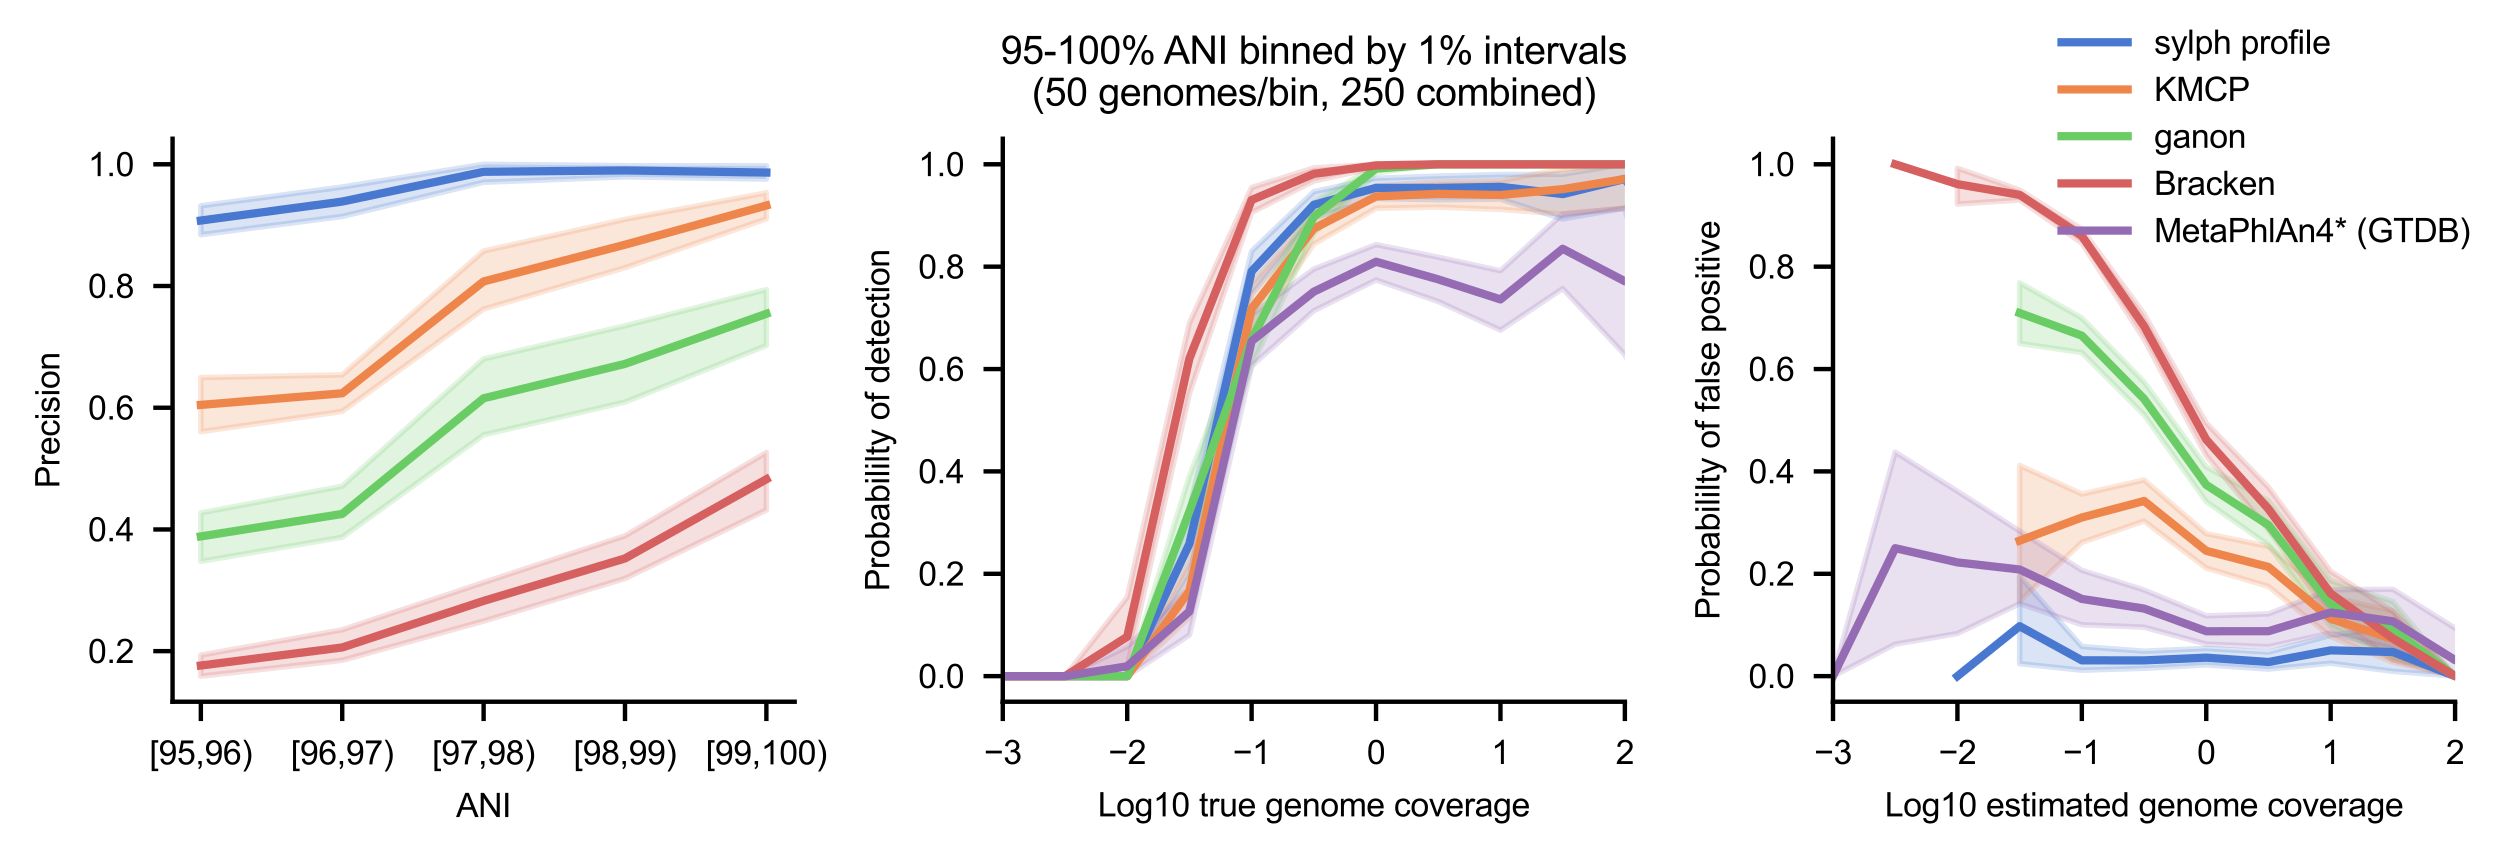 <?xml version="1.0" encoding="utf-8" standalone="no"?>
<!DOCTYPE svg PUBLIC "-//W3C//DTD SVG 1.1//EN"
  "http://www.w3.org/Graphics/SVG/1.1/DTD/svg11.dtd">
<svg xmlns:xlink="http://www.w3.org/1999/xlink" width="453.543pt" height="155.906pt" viewBox="0 0 453.543 155.906" xmlns="http://www.w3.org/2000/svg" version="1.1">
 <defs>
  <style type="text/css">*{stroke-linejoin: round; stroke-linecap: butt}</style>
 </defs>
 <g id="figure_1">
  <g id="patch_1">
   <path d="M 0 155.906 
L 453.543 155.906 
L 453.543 0 
L 0 0 
z
" style="fill: #ffffff"/>
  </g>
  <g id="axes_1">
   <g id="patch_2">
    <path d="M 31.307 127.308 
L 144.164 127.308 
L 144.164 25.164 
L 31.307 25.164 
z
" style="fill: #ffffff"/>
   </g>
   <g id="PolyCollection_1">
    <defs>
     <path id="m7c999815d7" d="M 36.437 -118.571 
L 36.437 -113.334 
L 62.086 -116.641 
L 87.736 -122.844 
L 113.385 -123.818 
L 139.034 -123.422 
L 139.034 -125.826 
L 139.034 -125.826 
L 113.385 -125.849 
L 87.736 -126.099 
L 62.086 -121.981 
L 36.437 -118.571 
z
" style="stroke: #4878d0; stroke-opacity: 0.2"/>
    </defs>
    <g clip-path="url(#pb18ac2cad2)">
     <use xlink:href="#m7c999815d7" x="0" y="155.906" style="fill: #4878d0; fill-opacity: 0.2; stroke: #4878d0; stroke-opacity: 0.2"/>
    </g>
   </g>
   <g id="PolyCollection_2">
    <defs>
     <path id="mcf1d65925b" d="M 36.437 -87.417 
L 36.437 -77.593 
L 62.086 -81.271 
L 87.736 -99.837 
L 113.385 -107.343 
L 139.034 -116.195 
L 139.034 -120.93 
L 139.034 -120.93 
L 113.385 -116.107 
L 87.736 -110.367 
L 62.086 -87.899 
L 36.437 -87.417 
z
" style="stroke: #ee854a; stroke-opacity: 0.2"/>
    </defs>
    <g clip-path="url(#pb18ac2cad2)">
     <use xlink:href="#mcf1d65925b" x="0" y="155.906" style="fill: #ee854a; fill-opacity: 0.2; stroke: #ee854a; stroke-opacity: 0.2"/>
    </g>
   </g>
   <g id="PolyCollection_3">
    <defs>
     <path id="m01c1f291a0" d="M 36.437 -62.867 
L 36.437 -54.061 
L 62.086 -58.453 
L 87.736 -77.023 
L 113.385 -82.964 
L 139.034 -93.235 
L 139.034 -103.362 
L 139.034 -103.362 
L 113.385 -96.802 
L 87.736 -90.784 
L 62.086 -67.705 
L 36.437 -62.867 
z
" style="stroke: #6acc64; stroke-opacity: 0.2"/>
    </defs>
    <g clip-path="url(#pb18ac2cad2)">
     <use xlink:href="#m01c1f291a0" x="0" y="155.906" style="fill: #6acc64; fill-opacity: 0.2; stroke: #6acc64; stroke-opacity: 0.2"/>
    </g>
   </g>
   <g id="PolyCollection_4">
    <defs>
     <path id="m35a8830631" d="M 36.437 -37.06 
L 36.437 -33.241 
L 62.086 -36.115 
L 87.736 -43.232 
L 113.385 -50.96 
L 139.034 -63.393 
L 139.034 -73.805 
L 139.034 -73.805 
L 113.385 -58.694 
L 87.736 -50.235 
L 62.086 -41.645 
L 36.437 -37.06 
z
" style="stroke: #d65f5f; stroke-opacity: 0.2"/>
    </defs>
    <g clip-path="url(#pb18ac2cad2)">
     <use xlink:href="#m35a8830631" x="0" y="155.906" style="fill: #d65f5f; fill-opacity: 0.2; stroke: #d65f5f; stroke-opacity: 0.2"/>
    </g>
   </g>
   <g id="matplotlib.axis_1">
    <g id="xtick_1">
     <g id="line2d_1">
      <defs>
       <path id="mb71d7b5302" d="M 0 0 
L 0 3.5 
" style="stroke: #000000; stroke-width: 0.8"/>
      </defs>
      <g>
       <use xlink:href="#mb71d7b5302" x="36.437" y="127.308" style="stroke: #000000; stroke-width: 0.8"/>
      </g>
     </g>
     <g id="text_1">
      <!-- [95,96) -->
      <g transform="translate(27.098 138.676) scale(0.06 -0.06)">
       <defs>
        <path id="ArialMT-5b" d="M 434 -1272 
L 434 4581 
L 1675 4581 
L 1675 4116 
L 997 4116 
L 997 -806 
L 1675 -806 
L 1675 -1272 
L 434 -1272 
z
" transform="scale(0.016)"/>
        <path id="ArialMT-39" d="M 350 1059 
L 891 1109 
Q 959 728 1153 556 
Q 1347 384 1650 384 
Q 1909 384 2104 503 
Q 2300 622 2425 820 
Q 2550 1019 2634 1356 
Q 2719 1694 2719 2044 
Q 2719 2081 2716 2156 
Q 2547 1888 2255 1720 
Q 1963 1553 1622 1553 
Q 1053 1553 659 1965 
Q 266 2378 266 3053 
Q 266 3750 677 4175 
Q 1088 4600 1706 4600 
Q 2153 4600 2523 4359 
Q 2894 4119 3086 3673 
Q 3278 3228 3278 2384 
Q 3278 1506 3087 986 
Q 2897 466 2520 194 
Q 2144 -78 1638 -78 
Q 1100 -78 759 220 
Q 419 519 350 1059 
z
M 2653 3081 
Q 2653 3566 2395 3850 
Q 2138 4134 1775 4134 
Q 1400 4134 1122 3828 
Q 844 3522 844 3034 
Q 844 2597 1108 2323 
Q 1372 2050 1759 2050 
Q 2150 2050 2401 2323 
Q 2653 2597 2653 3081 
z
" transform="scale(0.016)"/>
        <path id="ArialMT-35" d="M 266 1200 
L 856 1250 
Q 922 819 1161 601 
Q 1400 384 1738 384 
Q 2144 384 2425 690 
Q 2706 997 2706 1503 
Q 2706 1984 2436 2262 
Q 2166 2541 1728 2541 
Q 1456 2541 1237 2417 
Q 1019 2294 894 2097 
L 366 2166 
L 809 4519 
L 3088 4519 
L 3088 3981 
L 1259 3981 
L 1013 2750 
Q 1425 3038 1878 3038 
Q 2478 3038 2890 2622 
Q 3303 2206 3303 1553 
Q 3303 931 2941 478 
Q 2500 -78 1738 -78 
Q 1113 -78 717 272 
Q 322 622 266 1200 
z
" transform="scale(0.016)"/>
        <path id="ArialMT-2c" d="M 569 0 
L 569 641 
L 1209 641 
L 1209 0 
Q 1209 -353 1084 -570 
Q 959 -788 688 -906 
L 531 -666 
Q 709 -588 793 -436 
Q 878 -284 888 0 
L 569 0 
z
" transform="scale(0.016)"/>
        <path id="ArialMT-36" d="M 3184 3459 
L 2625 3416 
Q 2550 3747 2413 3897 
Q 2184 4138 1850 4138 
Q 1581 4138 1378 3988 
Q 1113 3794 959 3422 
Q 806 3050 800 2363 
Q 1003 2672 1297 2822 
Q 1591 2972 1913 2972 
Q 2475 2972 2870 2558 
Q 3266 2144 3266 1488 
Q 3266 1056 3080 686 
Q 2894 316 2569 119 
Q 2244 -78 1831 -78 
Q 1128 -78 684 439 
Q 241 956 241 2144 
Q 241 3472 731 4075 
Q 1159 4600 1884 4600 
Q 2425 4600 2770 4297 
Q 3116 3994 3184 3459 
z
M 888 1484 
Q 888 1194 1011 928 
Q 1134 663 1356 523 
Q 1578 384 1822 384 
Q 2178 384 2434 671 
Q 2691 959 2691 1453 
Q 2691 1928 2437 2201 
Q 2184 2475 1800 2475 
Q 1419 2475 1153 2201 
Q 888 1928 888 1484 
z
" transform="scale(0.016)"/>
        <path id="ArialMT-29" d="M 791 -1347 
L 388 -1347 
Q 1322 153 1322 1656 
Q 1322 2244 1188 2822 
Q 1081 3291 891 3722 
Q 769 4003 388 4659 
L 791 4659 
Q 1378 3875 1659 3084 
Q 1900 2403 1900 1659 
Q 1900 816 1576 28 
Q 1253 -759 791 -1347 
z
" transform="scale(0.016)"/>
       </defs>
       <use xlink:href="#ArialMT-5b"/>
       <use xlink:href="#ArialMT-39" x="27.783"/>
       <use xlink:href="#ArialMT-35" x="83.398"/>
       <use xlink:href="#ArialMT-2c" x="139.014"/>
       <use xlink:href="#ArialMT-39" x="166.797"/>
       <use xlink:href="#ArialMT-36" x="222.412"/>
       <use xlink:href="#ArialMT-29" x="278.027"/>
      </g>
     </g>
    </g>
    <g id="xtick_2">
     <g id="line2d_2">
      <g>
       <use xlink:href="#mb71d7b5302" x="62.086" y="127.308" style="stroke: #000000; stroke-width: 0.8"/>
      </g>
     </g>
     <g id="text_2">
      <!-- [96,97) -->
      <g transform="translate(52.747 138.676) scale(0.06 -0.06)">
       <defs>
        <path id="ArialMT-37" d="M 303 3981 
L 303 4522 
L 3269 4522 
L 3269 4084 
Q 2831 3619 2401 2847 
Q 1972 2075 1738 1259 
Q 1569 684 1522 0 
L 944 0 
Q 953 541 1156 1306 
Q 1359 2072 1739 2783 
Q 2119 3494 2547 3981 
L 303 3981 
z
" transform="scale(0.016)"/>
       </defs>
       <use xlink:href="#ArialMT-5b"/>
       <use xlink:href="#ArialMT-39" x="27.783"/>
       <use xlink:href="#ArialMT-36" x="83.398"/>
       <use xlink:href="#ArialMT-2c" x="139.014"/>
       <use xlink:href="#ArialMT-39" x="166.797"/>
       <use xlink:href="#ArialMT-37" x="222.412"/>
       <use xlink:href="#ArialMT-29" x="278.027"/>
      </g>
     </g>
    </g>
    <g id="xtick_3">
     <g id="line2d_3">
      <g>
       <use xlink:href="#mb71d7b5302" x="87.736" y="127.308" style="stroke: #000000; stroke-width: 0.8"/>
      </g>
     </g>
     <g id="text_3">
      <!-- [97,98) -->
      <g transform="translate(78.397 138.676) scale(0.06 -0.06)">
       <defs>
        <path id="ArialMT-38" d="M 1131 2484 
Q 781 2613 612 2850 
Q 444 3088 444 3419 
Q 444 3919 803 4259 
Q 1163 4600 1759 4600 
Q 2359 4600 2725 4251 
Q 3091 3903 3091 3403 
Q 3091 3084 2923 2848 
Q 2756 2613 2416 2484 
Q 2838 2347 3058 2040 
Q 3278 1734 3278 1309 
Q 3278 722 2862 322 
Q 2447 -78 1769 -78 
Q 1091 -78 675 323 
Q 259 725 259 1325 
Q 259 1772 486 2073 
Q 713 2375 1131 2484 
z
M 1019 3438 
Q 1019 3113 1228 2906 
Q 1438 2700 1772 2700 
Q 2097 2700 2305 2904 
Q 2513 3109 2513 3406 
Q 2513 3716 2298 3927 
Q 2084 4138 1766 4138 
Q 1444 4138 1231 3931 
Q 1019 3725 1019 3438 
z
M 838 1322 
Q 838 1081 952 856 
Q 1066 631 1291 507 
Q 1516 384 1775 384 
Q 2178 384 2440 643 
Q 2703 903 2703 1303 
Q 2703 1709 2433 1975 
Q 2163 2241 1756 2241 
Q 1359 2241 1098 1978 
Q 838 1716 838 1322 
z
" transform="scale(0.016)"/>
       </defs>
       <use xlink:href="#ArialMT-5b"/>
       <use xlink:href="#ArialMT-39" x="27.783"/>
       <use xlink:href="#ArialMT-37" x="83.398"/>
       <use xlink:href="#ArialMT-2c" x="139.014"/>
       <use xlink:href="#ArialMT-39" x="166.797"/>
       <use xlink:href="#ArialMT-38" x="222.412"/>
       <use xlink:href="#ArialMT-29" x="278.027"/>
      </g>
     </g>
    </g>
    <g id="xtick_4">
     <g id="line2d_4">
      <g>
       <use xlink:href="#mb71d7b5302" x="113.385" y="127.308" style="stroke: #000000; stroke-width: 0.8"/>
      </g>
     </g>
     <g id="text_4">
      <!-- [98,99) -->
      <g transform="translate(104.046 138.676) scale(0.06 -0.06)">
       <use xlink:href="#ArialMT-5b"/>
       <use xlink:href="#ArialMT-39" x="27.783"/>
       <use xlink:href="#ArialMT-38" x="83.398"/>
       <use xlink:href="#ArialMT-2c" x="139.014"/>
       <use xlink:href="#ArialMT-39" x="166.797"/>
       <use xlink:href="#ArialMT-39" x="222.412"/>
       <use xlink:href="#ArialMT-29" x="278.027"/>
      </g>
     </g>
    </g>
    <g id="xtick_5">
     <g id="line2d_5">
      <g>
       <use xlink:href="#mb71d7b5302" x="139.034" y="127.308" style="stroke: #000000; stroke-width: 0.8"/>
      </g>
     </g>
     <g id="text_5">
      <!-- [99,100) -->
      <g transform="translate(128.027 138.676) scale(0.06 -0.06)">
       <defs>
        <path id="ArialMT-31" d="M 2384 0 
L 1822 0 
L 1822 3584 
Q 1619 3391 1289 3197 
Q 959 3003 697 2906 
L 697 3450 
Q 1169 3672 1522 3987 
Q 1875 4303 2022 4600 
L 2384 4600 
L 2384 0 
z
" transform="scale(0.016)"/>
        <path id="ArialMT-30" d="M 266 2259 
Q 266 3072 433 3567 
Q 600 4063 929 4331 
Q 1259 4600 1759 4600 
Q 2128 4600 2406 4451 
Q 2684 4303 2865 4023 
Q 3047 3744 3150 3342 
Q 3253 2941 3253 2259 
Q 3253 1453 3087 958 
Q 2922 463 2592 192 
Q 2263 -78 1759 -78 
Q 1097 -78 719 397 
Q 266 969 266 2259 
z
M 844 2259 
Q 844 1131 1108 757 
Q 1372 384 1759 384 
Q 2147 384 2411 759 
Q 2675 1134 2675 2259 
Q 2675 3391 2411 3762 
Q 2147 4134 1753 4134 
Q 1366 4134 1134 3806 
Q 844 3388 844 2259 
z
" transform="scale(0.016)"/>
       </defs>
       <use xlink:href="#ArialMT-5b"/>
       <use xlink:href="#ArialMT-39" x="27.783"/>
       <use xlink:href="#ArialMT-39" x="83.398"/>
       <use xlink:href="#ArialMT-2c" x="139.014"/>
       <use xlink:href="#ArialMT-31" x="166.797"/>
       <use xlink:href="#ArialMT-30" x="222.412"/>
       <use xlink:href="#ArialMT-30" x="278.027"/>
       <use xlink:href="#ArialMT-29" x="333.643"/>
      </g>
     </g>
    </g>
    <g id="text_6">
     <!-- ANI -->
     <g transform="translate(82.735 148.233) scale(0.06 -0.06)">
      <defs>
       <path id="ArialMT-41" d="M -9 0 
L 1750 4581 
L 2403 4581 
L 4278 0 
L 3588 0 
L 3053 1388 
L 1138 1388 
L 634 0 
L -9 0 
z
M 1313 1881 
L 2866 1881 
L 2388 3150 
Q 2169 3728 2063 4100 
Q 1975 3659 1816 3225 
L 1313 1881 
z
" transform="scale(0.016)"/>
       <path id="ArialMT-4e" d="M 488 0 
L 488 4581 
L 1109 4581 
L 3516 984 
L 3516 4581 
L 4097 4581 
L 4097 0 
L 3475 0 
L 1069 3600 
L 1069 0 
L 488 0 
z
" transform="scale(0.016)"/>
       <path id="ArialMT-49" d="M 597 0 
L 597 4581 
L 1203 4581 
L 1203 0 
L 597 0 
z
" transform="scale(0.016)"/>
      </defs>
      <use xlink:href="#ArialMT-41"/>
      <use xlink:href="#ArialMT-4e" x="66.699"/>
      <use xlink:href="#ArialMT-49" x="138.916"/>
     </g>
    </g>
   </g>
   <g id="matplotlib.axis_2">
    <g id="ytick_1">
     <g id="line2d_6">
      <defs>
       <path id="mb96d855820" d="M 0 0 
L -3.5 0 
" style="stroke: #000000; stroke-width: 0.8"/>
      </defs>
      <g>
       <use xlink:href="#mb96d855820" x="31.307" y="118.13" style="stroke: #000000; stroke-width: 0.8"/>
      </g>
     </g>
     <g id="text_7">
      <!-- 0.2 -->
      <g transform="translate(15.967 120.277) scale(0.06 -0.06)">
       <defs>
        <path id="ArialMT-2e" d="M 581 0 
L 581 641 
L 1222 641 
L 1222 0 
L 581 0 
z
" transform="scale(0.016)"/>
        <path id="ArialMT-32" d="M 3222 541 
L 3222 0 
L 194 0 
Q 188 203 259 391 
Q 375 700 629 1000 
Q 884 1300 1366 1694 
Q 2113 2306 2375 2664 
Q 2638 3022 2638 3341 
Q 2638 3675 2398 3904 
Q 2159 4134 1775 4134 
Q 1369 4134 1125 3890 
Q 881 3647 878 3216 
L 300 3275 
Q 359 3922 746 4261 
Q 1134 4600 1788 4600 
Q 2447 4600 2831 4234 
Q 3216 3869 3216 3328 
Q 3216 3053 3103 2787 
Q 2991 2522 2730 2228 
Q 2469 1934 1863 1422 
Q 1356 997 1212 845 
Q 1069 694 975 541 
L 3222 541 
z
" transform="scale(0.016)"/>
       </defs>
       <use xlink:href="#ArialMT-30"/>
       <use xlink:href="#ArialMT-2e" x="55.615"/>
       <use xlink:href="#ArialMT-32" x="83.398"/>
      </g>
     </g>
    </g>
    <g id="ytick_2">
     <g id="line2d_7">
      <g>
       <use xlink:href="#mb96d855820" x="31.307" y="96.049" style="stroke: #000000; stroke-width: 0.8"/>
      </g>
     </g>
     <g id="text_8">
      <!-- 0.4 -->
      <g transform="translate(15.967 98.197) scale(0.06 -0.06)">
       <defs>
        <path id="ArialMT-34" d="M 2069 0 
L 2069 1097 
L 81 1097 
L 81 1613 
L 2172 4581 
L 2631 4581 
L 2631 1613 
L 3250 1613 
L 3250 1097 
L 2631 1097 
L 2631 0 
L 2069 0 
z
M 2069 1613 
L 2069 3678 
L 634 1613 
L 2069 1613 
z
" transform="scale(0.016)"/>
       </defs>
       <use xlink:href="#ArialMT-30"/>
       <use xlink:href="#ArialMT-2e" x="55.615"/>
       <use xlink:href="#ArialMT-34" x="83.398"/>
      </g>
     </g>
    </g>
    <g id="ytick_3">
     <g id="line2d_8">
      <g>
       <use xlink:href="#mb96d855820" x="31.307" y="73.969" style="stroke: #000000; stroke-width: 0.8"/>
      </g>
     </g>
     <g id="text_9">
      <!-- 0.6 -->
      <g transform="translate(15.967 76.116) scale(0.06 -0.06)">
       <use xlink:href="#ArialMT-30"/>
       <use xlink:href="#ArialMT-2e" x="55.615"/>
       <use xlink:href="#ArialMT-36" x="83.398"/>
      </g>
     </g>
    </g>
    <g id="ytick_4">
     <g id="line2d_9">
      <g>
       <use xlink:href="#mb96d855820" x="31.307" y="51.888" style="stroke: #000000; stroke-width: 0.8"/>
      </g>
     </g>
     <g id="text_10">
      <!-- 0.8 -->
      <g transform="translate(15.967 54.035) scale(0.06 -0.06)">
       <use xlink:href="#ArialMT-30"/>
       <use xlink:href="#ArialMT-2e" x="55.615"/>
       <use xlink:href="#ArialMT-38" x="83.398"/>
      </g>
     </g>
    </g>
    <g id="ytick_5">
     <g id="line2d_10">
      <g>
       <use xlink:href="#mb96d855820" x="31.307" y="29.807" style="stroke: #000000; stroke-width: 0.8"/>
      </g>
     </g>
     <g id="text_11">
      <!-- 1.0 -->
      <g transform="translate(15.967 31.954) scale(0.06 -0.06)">
       <use xlink:href="#ArialMT-31"/>
       <use xlink:href="#ArialMT-2e" x="55.615"/>
       <use xlink:href="#ArialMT-30" x="83.398"/>
      </g>
     </g>
    </g>
    <g id="text_12">
     <!-- Precision -->
     <g transform="translate(10.775 88.574) rotate(-90) scale(0.06 -0.06)">
      <defs>
       <path id="ArialMT-50" d="M 494 0 
L 494 4581 
L 2222 4581 
Q 2678 4581 2919 4538 
Q 3256 4481 3484 4323 
Q 3713 4166 3852 3881 
Q 3991 3597 3991 3256 
Q 3991 2672 3619 2267 
Q 3247 1863 2275 1863 
L 1100 1863 
L 1100 0 
L 494 0 
z
M 1100 2403 
L 2284 2403 
Q 2872 2403 3119 2622 
Q 3366 2841 3366 3238 
Q 3366 3525 3220 3729 
Q 3075 3934 2838 4000 
Q 2684 4041 2272 4041 
L 1100 4041 
L 1100 2403 
z
" transform="scale(0.016)"/>
       <path id="ArialMT-72" d="M 416 0 
L 416 3319 
L 922 3319 
L 922 2816 
Q 1116 3169 1280 3281 
Q 1444 3394 1641 3394 
Q 1925 3394 2219 3213 
L 2025 2691 
Q 1819 2813 1613 2813 
Q 1428 2813 1281 2702 
Q 1134 2591 1072 2394 
Q 978 2094 978 1738 
L 978 0 
L 416 0 
z
" transform="scale(0.016)"/>
       <path id="ArialMT-65" d="M 2694 1069 
L 3275 997 
Q 3138 488 2766 206 
Q 2394 -75 1816 -75 
Q 1088 -75 661 373 
Q 234 822 234 1631 
Q 234 2469 665 2931 
Q 1097 3394 1784 3394 
Q 2450 3394 2872 2941 
Q 3294 2488 3294 1666 
Q 3294 1616 3291 1516 
L 816 1516 
Q 847 969 1125 678 
Q 1403 388 1819 388 
Q 2128 388 2347 550 
Q 2566 713 2694 1069 
z
M 847 1978 
L 2700 1978 
Q 2663 2397 2488 2606 
Q 2219 2931 1791 2931 
Q 1403 2931 1139 2672 
Q 875 2413 847 1978 
z
" transform="scale(0.016)"/>
       <path id="ArialMT-63" d="M 2588 1216 
L 3141 1144 
Q 3050 572 2676 248 
Q 2303 -75 1759 -75 
Q 1078 -75 664 370 
Q 250 816 250 1647 
Q 250 2184 428 2587 
Q 606 2991 970 3192 
Q 1334 3394 1763 3394 
Q 2303 3394 2647 3120 
Q 2991 2847 3088 2344 
L 2541 2259 
Q 2463 2594 2264 2762 
Q 2066 2931 1784 2931 
Q 1359 2931 1093 2626 
Q 828 2322 828 1663 
Q 828 994 1084 691 
Q 1341 388 1753 388 
Q 2084 388 2306 591 
Q 2528 794 2588 1216 
z
" transform="scale(0.016)"/>
       <path id="ArialMT-69" d="M 425 3934 
L 425 4581 
L 988 4581 
L 988 3934 
L 425 3934 
z
M 425 0 
L 425 3319 
L 988 3319 
L 988 0 
L 425 0 
z
" transform="scale(0.016)"/>
       <path id="ArialMT-73" d="M 197 991 
L 753 1078 
Q 800 744 1014 566 
Q 1228 388 1613 388 
Q 2000 388 2187 545 
Q 2375 703 2375 916 
Q 2375 1106 2209 1216 
Q 2094 1291 1634 1406 
Q 1016 1563 777 1677 
Q 538 1791 414 1992 
Q 291 2194 291 2438 
Q 291 2659 392 2848 
Q 494 3038 669 3163 
Q 800 3259 1026 3326 
Q 1253 3394 1513 3394 
Q 1903 3394 2198 3281 
Q 2494 3169 2634 2976 
Q 2775 2784 2828 2463 
L 2278 2388 
Q 2241 2644 2061 2787 
Q 1881 2931 1553 2931 
Q 1166 2931 1000 2803 
Q 834 2675 834 2503 
Q 834 2394 903 2306 
Q 972 2216 1119 2156 
Q 1203 2125 1616 2013 
Q 2213 1853 2448 1751 
Q 2684 1650 2818 1456 
Q 2953 1263 2953 975 
Q 2953 694 2789 445 
Q 2625 197 2315 61 
Q 2006 -75 1616 -75 
Q 969 -75 630 194 
Q 291 463 197 991 
z
" transform="scale(0.016)"/>
       <path id="ArialMT-6f" d="M 213 1659 
Q 213 2581 725 3025 
Q 1153 3394 1769 3394 
Q 2453 3394 2887 2945 
Q 3322 2497 3322 1706 
Q 3322 1066 3130 698 
Q 2938 331 2570 128 
Q 2203 -75 1769 -75 
Q 1072 -75 642 372 
Q 213 819 213 1659 
z
M 791 1659 
Q 791 1022 1069 705 
Q 1347 388 1769 388 
Q 2188 388 2466 706 
Q 2744 1025 2744 1678 
Q 2744 2294 2464 2611 
Q 2184 2928 1769 2928 
Q 1347 2928 1069 2612 
Q 791 2297 791 1659 
z
" transform="scale(0.016)"/>
       <path id="ArialMT-6e" d="M 422 0 
L 422 3319 
L 928 3319 
L 928 2847 
Q 1294 3394 1984 3394 
Q 2284 3394 2536 3286 
Q 2788 3178 2913 3003 
Q 3038 2828 3088 2588 
Q 3119 2431 3119 2041 
L 3119 0 
L 2556 0 
L 2556 2019 
Q 2556 2363 2490 2533 
Q 2425 2703 2258 2804 
Q 2091 2906 1866 2906 
Q 1506 2906 1245 2678 
Q 984 2450 984 1813 
L 984 0 
L 422 0 
z
" transform="scale(0.016)"/>
      </defs>
      <use xlink:href="#ArialMT-50"/>
      <use xlink:href="#ArialMT-72" x="66.699"/>
      <use xlink:href="#ArialMT-65" x="100"/>
      <use xlink:href="#ArialMT-63" x="155.615"/>
      <use xlink:href="#ArialMT-69" x="205.615"/>
      <use xlink:href="#ArialMT-73" x="227.832"/>
      <use xlink:href="#ArialMT-69" x="277.832"/>
      <use xlink:href="#ArialMT-6f" x="300.049"/>
      <use xlink:href="#ArialMT-6e" x="355.664"/>
     </g>
    </g>
   </g>
   <g id="line2d_11">
    <path d="M 36.437 40.007 
L 62.086 36.562 
L 87.736 31.165 
L 113.385 30.919 
L 139.034 31.303 
" clip-path="url(#pb18ac2cad2)" style="fill: none; stroke: #4878d0; stroke-width: 1.5; stroke-linecap: square"/>
   </g>
   <g id="line2d_12">
    <path d="M 36.437 73.451 
L 62.086 71.348 
L 87.736 51.053 
L 113.385 44.39 
L 139.034 37.281 
" clip-path="url(#pb18ac2cad2)" style="fill: none; stroke: #ee854a; stroke-width: 1.5; stroke-linecap: square"/>
   </g>
   <g id="line2d_13">
    <path d="M 36.437 97.311 
L 62.086 93.233 
L 87.736 72.25 
L 113.385 66.011 
L 139.034 56.924 
" clip-path="url(#pb18ac2cad2)" style="fill: none; stroke: #6acc64; stroke-width: 1.5; stroke-linecap: square"/>
   </g>
   <g id="line2d_14">
    <path d="M 36.437 120.733 
L 62.086 117.457 
L 87.736 109.013 
L 113.385 101.307 
L 139.034 86.941 
" clip-path="url(#pb18ac2cad2)" style="fill: none; stroke: #d65f5f; stroke-width: 1.5; stroke-linecap: square"/>
   </g>
   <g id="line2d_15"/>
   <g id="line2d_16"/>
   <g id="line2d_17"/>
   <g id="line2d_18"/>
   <g id="patch_3">
    <path d="M 31.307 127.308 
L 31.307 25.164 
" style="fill: none; stroke: #000000; stroke-width: 0.8; stroke-linejoin: miter; stroke-linecap: square"/>
   </g>
   <g id="patch_4">
    <path d="M 31.307 127.308 
L 144.164 127.308 
" style="fill: none; stroke: #000000; stroke-width: 0.8; stroke-linejoin: miter; stroke-linecap: square"/>
   </g>
  </g>
  <g id="axes_2">
   <g id="patch_5">
    <path d="M 181.923 127.308 
L 294.78 127.308 
L 294.78 25.164 
L 181.923 25.164 
z
" style="fill: #ffffff"/>
   </g>
   <g id="PolyCollection_5">
    <defs>
     <path id="mb67a9bc991" d="M 181.923 -33.241 
L 181.923 -33.241 
L 193.208 -33.241 
L 204.494 -33.241 
L 215.78 -51.385 
L 227.065 -102.462 
L 238.351 -116.381 
L 249.637 -119.882 
L 260.922 -119.676 
L 272.208 -119.784 
L 283.494 -116.182 
L 294.78 -118.139 
L 306.065 -70.384 
L 306.065 -126.099 
L 306.065 -126.099 
L 294.78 -126.099 
L 283.494 -124.296 
L 272.208 -124.241 
L 260.922 -123.958 
L 249.637 -123.573 
L 238.351 -121.132 
L 227.065 -110.341 
L 215.78 -63.66 
L 204.494 -33.241 
L 193.208 -33.241 
L 181.923 -33.241 
z
" style="stroke: #4878d0; stroke-opacity: 0.2"/>
    </defs>
    <g clip-path="url(#p9ffbd30257)">
     <use xlink:href="#mb67a9bc991" x="0" y="155.906" style="fill: #4878d0; fill-opacity: 0.2; stroke: #4878d0; stroke-opacity: 0.2"/>
    </g>
   </g>
   <g id="PolyCollection_6">
    <defs>
     <path id="m3877db71fa" d="M 181.923 -33.241 
L 181.923 -33.241 
L 193.208 -33.241 
L 204.494 -33.241 
L 215.78 -43.914 
L 227.065 -95.427 
L 238.351 -111.63 
L 249.637 -118.134 
L 260.922 -118.331 
L 272.208 -117.918 
L 283.494 -117.083 
L 294.78 -118.139 
L 306.065 -126.099 
L 306.065 -126.099 
L 306.065 -126.099 
L 294.78 -126.099 
L 283.494 -125.197 
L 272.208 -123.127 
L 260.922 -122.887 
L 249.637 -122.213 
L 238.351 -117.245 
L 227.065 -104.432 
L 215.78 -54.054 
L 204.494 -33.241 
L 193.208 -33.241 
L 181.923 -33.241 
z
" style="stroke: #ee854a; stroke-opacity: 0.2"/>
    </defs>
    <g clip-path="url(#p9ffbd30257)">
     <use xlink:href="#m3877db71fa" x="0" y="155.906" style="fill: #ee854a; fill-opacity: 0.2; stroke: #ee854a; stroke-opacity: 0.2"/>
    </g>
   </g>
   <g id="PolyCollection_7">
    <defs>
     <path id="mcb290fdd53" d="M 181.923 -33.241 
L 181.923 -33.241 
L 193.208 -33.241 
L 204.494 -33.241 
L 215.78 -56.722 
L 227.065 -89.518 
L 238.351 -113.574 
L 249.637 -124.545 
L 260.922 -126.099 
L 272.208 -126.099 
L 283.494 -126.099 
L 294.78 -126.099 
L 306.065 -126.099 
L 306.065 -126.099 
L 306.065 -126.099 
L 294.78 -126.099 
L 283.494 -126.099 
L 272.208 -126.099 
L 260.922 -126.099 
L 249.637 -125.904 
L 238.351 -119.188 
L 227.065 -98.804 
L 215.78 -69.53 
L 204.494 -33.241 
L 193.208 -33.241 
L 181.923 -33.241 
z
" style="stroke: #6acc64; stroke-opacity: 0.2"/>
    </defs>
    <g clip-path="url(#p9ffbd30257)">
     <use xlink:href="#mcb290fdd53" x="0" y="155.906" style="fill: #6acc64; fill-opacity: 0.2; stroke: #6acc64; stroke-opacity: 0.2"/>
    </g>
   </g>
   <g id="PolyCollection_8">
    <defs>
     <path id="m917ca2c88b" d="M 181.923 -33.241 
L 181.923 -33.241 
L 193.208 -33.241 
L 204.494 -35.026 
L 215.78 -84.473 
L 227.065 -117.369 
L 238.351 -123.075 
L 249.637 -125.516 
L 260.922 -126.099 
L 272.208 -126.099 
L 283.494 -126.099 
L 294.78 -126.099 
L 306.065 -126.099 
L 306.065 -126.099 
L 306.065 -126.099 
L 294.78 -126.099 
L 283.494 -126.099 
L 272.208 -126.099 
L 260.922 -126.099 
L 249.637 -126.099 
L 238.351 -125.451 
L 227.065 -121.878 
L 215.78 -97.281 
L 204.494 -47.527 
L 193.208 -33.241 
L 181.923 -33.241 
z
" style="stroke: #d65f5f; stroke-opacity: 0.2"/>
    </defs>
    <g clip-path="url(#p9ffbd30257)">
     <use xlink:href="#m917ca2c88b" x="0" y="155.906" style="fill: #d65f5f; fill-opacity: 0.2; stroke: #d65f5f; stroke-opacity: 0.2"/>
    </g>
   </g>
   <g id="PolyCollection_9">
    <defs>
     <path id="m1db5e17de8" d="M 181.923 -33.241 
L 181.923 -33.241 
L 193.208 -33.241 
L 204.494 -33.241 
L 215.78 -40.699 
L 227.065 -89.518 
L 238.351 -99.537 
L 249.637 -105.118 
L 260.922 -101.212 
L 272.208 -96.013 
L 283.494 -103.56 
L 294.78 -91.542 
L 306.065 -70.384 
L 306.065 -126.099 
L 306.065 -126.099 
L 294.78 -118.139 
L 283.494 -117.083 
L 272.208 -106.784 
L 260.922 -109.24 
L 249.637 -111.529 
L 238.351 -107.095 
L 227.065 -98.804 
L 215.78 -49.251 
L 204.494 -38.598 
L 193.208 -33.241 
L 181.923 -33.241 
z
" style="stroke: #956cb4; stroke-opacity: 0.2"/>
    </defs>
    <g clip-path="url(#p9ffbd30257)">
     <use xlink:href="#m1db5e17de8" x="0" y="155.906" style="fill: #956cb4; fill-opacity: 0.2; stroke: #956cb4; stroke-opacity: 0.2"/>
    </g>
   </g>
   <g id="matplotlib.axis_3">
    <g id="xtick_6">
     <g id="line2d_19">
      <g>
       <use xlink:href="#mb71d7b5302" x="181.923" y="127.308" style="stroke: #000000; stroke-width: 0.8"/>
      </g>
     </g>
     <g id="text_13">
      <!-- −3 -->
      <g transform="translate(178.502 138.602) scale(0.06 -0.06)">
       <defs>
        <path id="ArialMT-2212" d="M 3381 1997 
L 356 1997 
L 356 2522 
L 3381 2522 
L 3381 1997 
z
" transform="scale(0.016)"/>
        <path id="ArialMT-33" d="M 269 1209 
L 831 1284 
Q 928 806 1161 595 
Q 1394 384 1728 384 
Q 2125 384 2398 659 
Q 2672 934 2672 1341 
Q 2672 1728 2419 1979 
Q 2166 2231 1775 2231 
Q 1616 2231 1378 2169 
L 1441 2663 
Q 1497 2656 1531 2656 
Q 1891 2656 2178 2843 
Q 2466 3031 2466 3422 
Q 2466 3731 2256 3934 
Q 2047 4138 1716 4138 
Q 1388 4138 1169 3931 
Q 950 3725 888 3313 
L 325 3413 
Q 428 3978 793 4289 
Q 1159 4600 1703 4600 
Q 2078 4600 2393 4439 
Q 2709 4278 2876 4000 
Q 3044 3722 3044 3409 
Q 3044 3113 2884 2869 
Q 2725 2625 2413 2481 
Q 2819 2388 3044 2092 
Q 3269 1797 3269 1353 
Q 3269 753 2831 336 
Q 2394 -81 1725 -81 
Q 1122 -81 723 278 
Q 325 638 269 1209 
z
" transform="scale(0.016)"/>
       </defs>
       <use xlink:href="#ArialMT-2212"/>
       <use xlink:href="#ArialMT-33" x="58.398"/>
      </g>
     </g>
    </g>
    <g id="xtick_7">
     <g id="line2d_20">
      <g>
       <use xlink:href="#mb71d7b5302" x="204.494" y="127.308" style="stroke: #000000; stroke-width: 0.8"/>
      </g>
     </g>
     <g id="text_14">
      <!-- −2 -->
      <g transform="translate(201.074 138.602) scale(0.06 -0.06)">
       <use xlink:href="#ArialMT-2212"/>
       <use xlink:href="#ArialMT-32" x="58.398"/>
      </g>
     </g>
    </g>
    <g id="xtick_8">
     <g id="line2d_21">
      <g>
       <use xlink:href="#mb71d7b5302" x="227.065" y="127.308" style="stroke: #000000; stroke-width: 0.8"/>
      </g>
     </g>
     <g id="text_15">
      <!-- −1 -->
      <g transform="translate(223.645 138.602) scale(0.06 -0.06)">
       <use xlink:href="#ArialMT-2212"/>
       <use xlink:href="#ArialMT-31" x="58.398"/>
      </g>
     </g>
    </g>
    <g id="xtick_9">
     <g id="line2d_22">
      <g>
       <use xlink:href="#mb71d7b5302" x="249.637" y="127.308" style="stroke: #000000; stroke-width: 0.8"/>
      </g>
     </g>
     <g id="text_16">
      <!-- 0 -->
      <g transform="translate(247.969 138.602) scale(0.06 -0.06)">
       <use xlink:href="#ArialMT-30"/>
      </g>
     </g>
    </g>
    <g id="xtick_10">
     <g id="line2d_23">
      <g>
       <use xlink:href="#mb71d7b5302" x="272.208" y="127.308" style="stroke: #000000; stroke-width: 0.8"/>
      </g>
     </g>
     <g id="text_17">
      <!-- 1 -->
      <g transform="translate(270.54 138.602) scale(0.06 -0.06)">
       <use xlink:href="#ArialMT-31"/>
      </g>
     </g>
    </g>
    <g id="xtick_11">
     <g id="line2d_24">
      <g>
       <use xlink:href="#mb71d7b5302" x="294.78" y="127.308" style="stroke: #000000; stroke-width: 0.8"/>
      </g>
     </g>
     <g id="text_18">
      <!-- 2 -->
      <g transform="translate(293.111 138.602) scale(0.06 -0.06)">
       <use xlink:href="#ArialMT-32"/>
      </g>
     </g>
    </g>
    <g id="text_19">
     <!-- Log10 true genome coverage -->
     <g transform="translate(199.16 148.107) scale(0.06 -0.06)">
      <defs>
       <path id="ArialMT-4c" d="M 469 0 
L 469 4581 
L 1075 4581 
L 1075 541 
L 3331 541 
L 3331 0 
L 469 0 
z
" transform="scale(0.016)"/>
       <path id="ArialMT-67" d="M 319 -275 
L 866 -356 
Q 900 -609 1056 -725 
Q 1266 -881 1628 -881 
Q 2019 -881 2231 -725 
Q 2444 -569 2519 -288 
Q 2563 -116 2559 434 
Q 2191 0 1641 0 
Q 956 0 581 494 
Q 206 988 206 1678 
Q 206 2153 378 2554 
Q 550 2956 876 3175 
Q 1203 3394 1644 3394 
Q 2231 3394 2613 2919 
L 2613 3319 
L 3131 3319 
L 3131 450 
Q 3131 -325 2973 -648 
Q 2816 -972 2473 -1159 
Q 2131 -1347 1631 -1347 
Q 1038 -1347 672 -1080 
Q 306 -813 319 -275 
z
M 784 1719 
Q 784 1066 1043 766 
Q 1303 466 1694 466 
Q 2081 466 2343 764 
Q 2606 1063 2606 1700 
Q 2606 2309 2336 2618 
Q 2066 2928 1684 2928 
Q 1309 2928 1046 2623 
Q 784 2319 784 1719 
z
" transform="scale(0.016)"/>
       <path id="ArialMT-20" transform="scale(0.016)"/>
       <path id="ArialMT-74" d="M 1650 503 
L 1731 6 
Q 1494 -44 1306 -44 
Q 1000 -44 831 53 
Q 663 150 594 308 
Q 525 466 525 972 
L 525 2881 
L 113 2881 
L 113 3319 
L 525 3319 
L 525 4141 
L 1084 4478 
L 1084 3319 
L 1650 3319 
L 1650 2881 
L 1084 2881 
L 1084 941 
Q 1084 700 1114 631 
Q 1144 563 1211 522 
Q 1278 481 1403 481 
Q 1497 481 1650 503 
z
" transform="scale(0.016)"/>
       <path id="ArialMT-75" d="M 2597 0 
L 2597 488 
Q 2209 -75 1544 -75 
Q 1250 -75 995 37 
Q 741 150 617 320 
Q 494 491 444 738 
Q 409 903 409 1263 
L 409 3319 
L 972 3319 
L 972 1478 
Q 972 1038 1006 884 
Q 1059 663 1231 536 
Q 1403 409 1656 409 
Q 1909 409 2131 539 
Q 2353 669 2445 892 
Q 2538 1116 2538 1541 
L 2538 3319 
L 3100 3319 
L 3100 0 
L 2597 0 
z
" transform="scale(0.016)"/>
       <path id="ArialMT-6d" d="M 422 0 
L 422 3319 
L 925 3319 
L 925 2853 
Q 1081 3097 1340 3245 
Q 1600 3394 1931 3394 
Q 2300 3394 2536 3241 
Q 2772 3088 2869 2813 
Q 3263 3394 3894 3394 
Q 4388 3394 4653 3120 
Q 4919 2847 4919 2278 
L 4919 0 
L 4359 0 
L 4359 2091 
Q 4359 2428 4304 2576 
Q 4250 2725 4106 2815 
Q 3963 2906 3769 2906 
Q 3419 2906 3187 2673 
Q 2956 2441 2956 1928 
L 2956 0 
L 2394 0 
L 2394 2156 
Q 2394 2531 2256 2718 
Q 2119 2906 1806 2906 
Q 1569 2906 1367 2781 
Q 1166 2656 1075 2415 
Q 984 2175 984 1722 
L 984 0 
L 422 0 
z
" transform="scale(0.016)"/>
       <path id="ArialMT-76" d="M 1344 0 
L 81 3319 
L 675 3319 
L 1388 1331 
Q 1503 1009 1600 663 
Q 1675 925 1809 1294 
L 2547 3319 
L 3125 3319 
L 1869 0 
L 1344 0 
z
" transform="scale(0.016)"/>
       <path id="ArialMT-61" d="M 2588 409 
Q 2275 144 1986 34 
Q 1697 -75 1366 -75 
Q 819 -75 525 192 
Q 231 459 231 875 
Q 231 1119 342 1320 
Q 453 1522 633 1644 
Q 813 1766 1038 1828 
Q 1203 1872 1538 1913 
Q 2219 1994 2541 2106 
Q 2544 2222 2544 2253 
Q 2544 2597 2384 2738 
Q 2169 2928 1744 2928 
Q 1347 2928 1158 2789 
Q 969 2650 878 2297 
L 328 2372 
Q 403 2725 575 2942 
Q 747 3159 1072 3276 
Q 1397 3394 1825 3394 
Q 2250 3394 2515 3294 
Q 2781 3194 2906 3042 
Q 3031 2891 3081 2659 
Q 3109 2516 3109 2141 
L 3109 1391 
Q 3109 606 3145 398 
Q 3181 191 3288 0 
L 2700 0 
Q 2613 175 2588 409 
z
M 2541 1666 
Q 2234 1541 1622 1453 
Q 1275 1403 1131 1340 
Q 988 1278 909 1158 
Q 831 1038 831 891 
Q 831 666 1001 516 
Q 1172 366 1500 366 
Q 1825 366 2078 508 
Q 2331 650 2450 897 
Q 2541 1088 2541 1459 
L 2541 1666 
z
" transform="scale(0.016)"/>
      </defs>
      <use xlink:href="#ArialMT-4c"/>
      <use xlink:href="#ArialMT-6f" x="55.615"/>
      <use xlink:href="#ArialMT-67" x="111.23"/>
      <use xlink:href="#ArialMT-31" x="166.846"/>
      <use xlink:href="#ArialMT-30" x="222.461"/>
      <use xlink:href="#ArialMT-20" x="278.076"/>
      <use xlink:href="#ArialMT-74" x="305.859"/>
      <use xlink:href="#ArialMT-72" x="333.643"/>
      <use xlink:href="#ArialMT-75" x="366.943"/>
      <use xlink:href="#ArialMT-65" x="422.559"/>
      <use xlink:href="#ArialMT-20" x="478.174"/>
      <use xlink:href="#ArialMT-67" x="505.957"/>
      <use xlink:href="#ArialMT-65" x="561.572"/>
      <use xlink:href="#ArialMT-6e" x="617.188"/>
      <use xlink:href="#ArialMT-6f" x="672.803"/>
      <use xlink:href="#ArialMT-6d" x="728.418"/>
      <use xlink:href="#ArialMT-65" x="811.719"/>
      <use xlink:href="#ArialMT-20" x="867.334"/>
      <use xlink:href="#ArialMT-63" x="895.117"/>
      <use xlink:href="#ArialMT-6f" x="945.117"/>
      <use xlink:href="#ArialMT-76" x="1000.732"/>
      <use xlink:href="#ArialMT-65" x="1050.732"/>
      <use xlink:href="#ArialMT-72" x="1106.348"/>
      <use xlink:href="#ArialMT-61" x="1139.648"/>
      <use xlink:href="#ArialMT-67" x="1195.264"/>
      <use xlink:href="#ArialMT-65" x="1250.879"/>
     </g>
    </g>
   </g>
   <g id="matplotlib.axis_4">
    <g id="ytick_6">
     <g id="line2d_25">
      <g>
       <use xlink:href="#mb96d855820" x="181.923" y="122.665" style="stroke: #000000; stroke-width: 0.8"/>
      </g>
     </g>
     <g id="text_20">
      <!-- 0.0 -->
      <g transform="translate(166.583 124.812) scale(0.06 -0.06)">
       <use xlink:href="#ArialMT-30"/>
       <use xlink:href="#ArialMT-2e" x="55.615"/>
       <use xlink:href="#ArialMT-30" x="83.398"/>
      </g>
     </g>
    </g>
    <g id="ytick_7">
     <g id="line2d_26">
      <g>
       <use xlink:href="#mb96d855820" x="181.923" y="104.093" style="stroke: #000000; stroke-width: 0.8"/>
      </g>
     </g>
     <g id="text_21">
      <!-- 0.2 -->
      <g transform="translate(166.583 106.241) scale(0.06 -0.06)">
       <use xlink:href="#ArialMT-30"/>
       <use xlink:href="#ArialMT-2e" x="55.615"/>
       <use xlink:href="#ArialMT-32" x="83.398"/>
      </g>
     </g>
    </g>
    <g id="ytick_8">
     <g id="line2d_27">
      <g>
       <use xlink:href="#mb96d855820" x="181.923" y="85.522" style="stroke: #000000; stroke-width: 0.8"/>
      </g>
     </g>
     <g id="text_22">
      <!-- 0.4 -->
      <g transform="translate(166.583 87.669) scale(0.06 -0.06)">
       <use xlink:href="#ArialMT-30"/>
       <use xlink:href="#ArialMT-2e" x="55.615"/>
       <use xlink:href="#ArialMT-34" x="83.398"/>
      </g>
     </g>
    </g>
    <g id="ytick_9">
     <g id="line2d_28">
      <g>
       <use xlink:href="#mb96d855820" x="181.923" y="66.95" style="stroke: #000000; stroke-width: 0.8"/>
      </g>
     </g>
     <g id="text_23">
      <!-- 0.6 -->
      <g transform="translate(166.583 69.097) scale(0.06 -0.06)">
       <use xlink:href="#ArialMT-30"/>
       <use xlink:href="#ArialMT-2e" x="55.615"/>
       <use xlink:href="#ArialMT-36" x="83.398"/>
      </g>
     </g>
    </g>
    <g id="ytick_10">
     <g id="line2d_29">
      <g>
       <use xlink:href="#mb96d855820" x="181.923" y="48.378" style="stroke: #000000; stroke-width: 0.8"/>
      </g>
     </g>
     <g id="text_24">
      <!-- 0.8 -->
      <g transform="translate(166.583 50.526) scale(0.06 -0.06)">
       <use xlink:href="#ArialMT-30"/>
       <use xlink:href="#ArialMT-2e" x="55.615"/>
       <use xlink:href="#ArialMT-38" x="83.398"/>
      </g>
     </g>
    </g>
    <g id="ytick_11">
     <g id="line2d_30">
      <g>
       <use xlink:href="#mb96d855820" x="181.923" y="29.807" style="stroke: #000000; stroke-width: 0.8"/>
      </g>
     </g>
     <g id="text_25">
      <!-- 1.0 -->
      <g transform="translate(166.583 31.954) scale(0.06 -0.06)">
       <use xlink:href="#ArialMT-31"/>
       <use xlink:href="#ArialMT-2e" x="55.615"/>
       <use xlink:href="#ArialMT-30" x="83.398"/>
      </g>
     </g>
    </g>
    <g id="text_26">
     <!-- Probabililty of detection -->
     <g transform="translate(161.32 107.252) rotate(-90) scale(0.06 -0.06)">
      <defs>
       <path id="ArialMT-62" d="M 941 0 
L 419 0 
L 419 4581 
L 981 4581 
L 981 2947 
Q 1338 3394 1891 3394 
Q 2197 3394 2470 3270 
Q 2744 3147 2920 2923 
Q 3097 2700 3197 2384 
Q 3297 2069 3297 1709 
Q 3297 856 2875 390 
Q 2453 -75 1863 -75 
Q 1275 -75 941 416 
L 941 0 
z
M 934 1684 
Q 934 1088 1097 822 
Q 1363 388 1816 388 
Q 2184 388 2453 708 
Q 2722 1028 2722 1663 
Q 2722 2313 2464 2622 
Q 2206 2931 1841 2931 
Q 1472 2931 1203 2611 
Q 934 2291 934 1684 
z
" transform="scale(0.016)"/>
       <path id="ArialMT-6c" d="M 409 0 
L 409 4581 
L 972 4581 
L 972 0 
L 409 0 
z
" transform="scale(0.016)"/>
       <path id="ArialMT-79" d="M 397 -1278 
L 334 -750 
Q 519 -800 656 -800 
Q 844 -800 956 -737 
Q 1069 -675 1141 -563 
Q 1194 -478 1313 -144 
Q 1328 -97 1363 -6 
L 103 3319 
L 709 3319 
L 1400 1397 
Q 1534 1031 1641 628 
Q 1738 1016 1872 1384 
L 2581 3319 
L 3144 3319 
L 1881 -56 
Q 1678 -603 1566 -809 
Q 1416 -1088 1222 -1217 
Q 1028 -1347 759 -1347 
Q 597 -1347 397 -1278 
z
" transform="scale(0.016)"/>
       <path id="ArialMT-66" d="M 556 0 
L 556 2881 
L 59 2881 
L 59 3319 
L 556 3319 
L 556 3672 
Q 556 4006 616 4169 
Q 697 4388 901 4523 
Q 1106 4659 1475 4659 
Q 1713 4659 2000 4603 
L 1916 4113 
Q 1741 4144 1584 4144 
Q 1328 4144 1222 4034 
Q 1116 3925 1116 3625 
L 1116 3319 
L 1763 3319 
L 1763 2881 
L 1116 2881 
L 1116 0 
L 556 0 
z
" transform="scale(0.016)"/>
       <path id="ArialMT-64" d="M 2575 0 
L 2575 419 
Q 2259 -75 1647 -75 
Q 1250 -75 917 144 
Q 584 363 401 755 
Q 219 1147 219 1656 
Q 219 2153 384 2558 
Q 550 2963 881 3178 
Q 1213 3394 1622 3394 
Q 1922 3394 2156 3267 
Q 2391 3141 2538 2938 
L 2538 4581 
L 3097 4581 
L 3097 0 
L 2575 0 
z
M 797 1656 
Q 797 1019 1065 703 
Q 1334 388 1700 388 
Q 2069 388 2326 689 
Q 2584 991 2584 1609 
Q 2584 2291 2321 2609 
Q 2059 2928 1675 2928 
Q 1300 2928 1048 2622 
Q 797 2316 797 1656 
z
" transform="scale(0.016)"/>
      </defs>
      <use xlink:href="#ArialMT-50"/>
      <use xlink:href="#ArialMT-72" x="66.699"/>
      <use xlink:href="#ArialMT-6f" x="100"/>
      <use xlink:href="#ArialMT-62" x="155.615"/>
      <use xlink:href="#ArialMT-61" x="211.23"/>
      <use xlink:href="#ArialMT-62" x="266.846"/>
      <use xlink:href="#ArialMT-69" x="322.461"/>
      <use xlink:href="#ArialMT-6c" x="344.678"/>
      <use xlink:href="#ArialMT-69" x="366.895"/>
      <use xlink:href="#ArialMT-6c" x="389.111"/>
      <use xlink:href="#ArialMT-74" x="411.328"/>
      <use xlink:href="#ArialMT-79" x="439.111"/>
      <use xlink:href="#ArialMT-20" x="489.111"/>
      <use xlink:href="#ArialMT-6f" x="516.895"/>
      <use xlink:href="#ArialMT-66" x="572.51"/>
      <use xlink:href="#ArialMT-20" x="600.293"/>
      <use xlink:href="#ArialMT-64" x="628.076"/>
      <use xlink:href="#ArialMT-65" x="683.691"/>
      <use xlink:href="#ArialMT-74" x="739.307"/>
      <use xlink:href="#ArialMT-65" x="767.09"/>
      <use xlink:href="#ArialMT-63" x="822.705"/>
      <use xlink:href="#ArialMT-74" x="872.705"/>
      <use xlink:href="#ArialMT-69" x="900.488"/>
      <use xlink:href="#ArialMT-6f" x="922.705"/>
      <use xlink:href="#ArialMT-6e" x="978.32"/>
     </g>
    </g>
   </g>
   <g id="line2d_31">
    <path d="M 181.923 122.665 
L 193.208 122.665 
L 204.494 122.665 
L 215.78 98.65 
L 227.065 49.223 
L 238.351 37.149 
L 249.637 34.081 
L 260.922 34.089 
L 272.208 33.893 
L 283.494 35.216 
L 294.78 32.46 
L 306.065 48.378 
" clip-path="url(#p9ffbd30257)" style="fill: none; stroke: #4878d0; stroke-width: 1.5; stroke-linecap: square"/>
   </g>
   <g id="line2d_32">
    <path d="M 181.923 122.665 
L 193.208 122.665 
L 204.494 122.665 
L 215.78 107.188 
L 227.065 55.976 
L 238.351 41.468 
L 249.637 35.635 
L 260.922 35.159 
L 272.208 35.378 
L 283.494 34.315 
L 294.78 32.46 
L 306.065 29.807 
" clip-path="url(#p9ffbd30257)" style="fill: none; stroke: #ee854a; stroke-width: 1.5; stroke-linecap: square"/>
   </g>
   <g id="line2d_33">
    <path d="M 181.923 122.665 
L 193.208 122.665 
L 204.494 122.665 
L 215.78 92.779 
L 227.065 61.604 
L 238.351 39.309 
L 249.637 30.584 
L 260.922 29.807 
L 272.208 29.807 
L 283.494 29.807 
L 294.78 29.807 
L 306.065 29.807 
" clip-path="url(#p9ffbd30257)" style="fill: none; stroke: #6acc64; stroke-width: 1.5; stroke-linecap: square"/>
   </g>
   <g id="line2d_34">
    <path d="M 181.923 122.665 
L 193.208 122.665 
L 204.494 115.522 
L 215.78 65.029 
L 227.065 36.279 
L 238.351 31.534 
L 249.637 30.001 
L 260.922 29.807 
L 272.208 29.807 
L 283.494 29.807 
L 294.78 29.807 
L 306.065 29.807 
" clip-path="url(#p9ffbd30257)" style="fill: none; stroke: #d65f5f; stroke-width: 1.5; stroke-linecap: square"/>
   </g>
   <g id="line2d_35">
    <path d="M 181.923 122.665 
L 193.208 122.665 
L 204.494 120.879 
L 215.78 110.924 
L 227.065 61.885 
L 238.351 52.913 
L 249.637 47.485 
L 260.922 50.68 
L 272.208 54.321 
L 283.494 45.133 
L 294.78 51.032 
L 306.065 48.378 
" clip-path="url(#p9ffbd30257)" style="fill: none; stroke: #956cb4; stroke-width: 1.5; stroke-linecap: square"/>
   </g>
   <g id="patch_6">
    <path d="M 181.923 127.308 
L 181.923 25.164 
" style="fill: none; stroke: #000000; stroke-width: 0.8; stroke-linejoin: miter; stroke-linecap: square"/>
   </g>
   <g id="patch_7">
    <path d="M 181.923 127.308 
L 294.78 127.308 
" style="fill: none; stroke: #000000; stroke-width: 0.8; stroke-linejoin: miter; stroke-linecap: square"/>
   </g>
   <g id="text_27">
    <!-- 95-100% ANI binned by 1% intervals -->
    <g transform="translate(181.542 11.576) scale(0.07 -0.07)">
     <defs>
      <path id="ArialMT-2d" d="M 203 1375 
L 203 1941 
L 1931 1941 
L 1931 1375 
L 203 1375 
z
" transform="scale(0.016)"/>
      <path id="ArialMT-25" d="M 372 3481 
Q 372 3972 619 4315 
Q 866 4659 1334 4659 
Q 1766 4659 2048 4351 
Q 2331 4044 2331 3447 
Q 2331 2866 2045 2552 
Q 1759 2238 1341 2238 
Q 925 2238 648 2547 
Q 372 2856 372 3481 
z
M 1350 4272 
Q 1141 4272 1002 4090 
Q 863 3909 863 3425 
Q 863 2984 1003 2804 
Q 1144 2625 1350 2625 
Q 1563 2625 1702 2806 
Q 1841 2988 1841 3469 
Q 1841 3913 1700 4092 
Q 1559 4272 1350 4272 
z
M 1353 -169 
L 3859 4659 
L 4316 4659 
L 1819 -169 
L 1353 -169 
z
M 3334 1075 
Q 3334 1569 3581 1911 
Q 3828 2253 4300 2253 
Q 4731 2253 5014 1945 
Q 5297 1638 5297 1041 
Q 5297 459 5011 145 
Q 4725 -169 4303 -169 
Q 3888 -169 3611 142 
Q 3334 453 3334 1075 
z
M 4316 1866 
Q 4103 1866 3964 1684 
Q 3825 1503 3825 1019 
Q 3825 581 3965 400 
Q 4106 219 4313 219 
Q 4528 219 4667 400 
Q 4806 581 4806 1063 
Q 4806 1506 4665 1686 
Q 4525 1866 4316 1866 
z
" transform="scale(0.016)"/>
     </defs>
     <use xlink:href="#ArialMT-39"/>
     <use xlink:href="#ArialMT-35" x="55.615"/>
     <use xlink:href="#ArialMT-2d" x="111.23"/>
     <use xlink:href="#ArialMT-31" x="144.531"/>
     <use xlink:href="#ArialMT-30" x="200.146"/>
     <use xlink:href="#ArialMT-30" x="255.762"/>
     <use xlink:href="#ArialMT-25" x="311.377"/>
     <use xlink:href="#ArialMT-20" x="400.293"/>
     <use xlink:href="#ArialMT-41" x="422.576"/>
     <use xlink:href="#ArialMT-4e" x="489.275"/>
     <use xlink:href="#ArialMT-49" x="561.492"/>
     <use xlink:href="#ArialMT-20" x="589.275"/>
     <use xlink:href="#ArialMT-62" x="617.059"/>
     <use xlink:href="#ArialMT-69" x="672.674"/>
     <use xlink:href="#ArialMT-6e" x="694.891"/>
     <use xlink:href="#ArialMT-6e" x="750.506"/>
     <use xlink:href="#ArialMT-65" x="806.121"/>
     <use xlink:href="#ArialMT-64" x="861.736"/>
     <use xlink:href="#ArialMT-20" x="917.352"/>
     <use xlink:href="#ArialMT-62" x="945.135"/>
     <use xlink:href="#ArialMT-79" x="1000.75"/>
     <use xlink:href="#ArialMT-20" x="1050.75"/>
     <use xlink:href="#ArialMT-31" x="1078.533"/>
     <use xlink:href="#ArialMT-25" x="1134.148"/>
     <use xlink:href="#ArialMT-20" x="1223.064"/>
     <use xlink:href="#ArialMT-69" x="1250.848"/>
     <use xlink:href="#ArialMT-6e" x="1273.064"/>
     <use xlink:href="#ArialMT-74" x="1328.68"/>
     <use xlink:href="#ArialMT-65" x="1356.463"/>
     <use xlink:href="#ArialMT-72" x="1412.078"/>
     <use xlink:href="#ArialMT-76" x="1445.379"/>
     <use xlink:href="#ArialMT-61" x="1495.379"/>
     <use xlink:href="#ArialMT-6c" x="1550.994"/>
     <use xlink:href="#ArialMT-73" x="1573.211"/>
    </g>
    <!-- (50 genomes/bin, 250 combined) -->
    <g transform="translate(187.185 19.164) scale(0.07 -0.07)">
     <defs>
      <path id="ArialMT-28" d="M 1497 -1347 
Q 1031 -759 709 28 
Q 388 816 388 1659 
Q 388 2403 628 3084 
Q 909 3875 1497 4659 
L 1900 4659 
Q 1522 4009 1400 3731 
Q 1209 3300 1100 2831 
Q 966 2247 966 1656 
Q 966 153 1900 -1347 
L 1497 -1347 
z
" transform="scale(0.016)"/>
      <path id="ArialMT-2f" d="M 0 -78 
L 1328 4659 
L 1778 4659 
L 453 -78 
L 0 -78 
z
" transform="scale(0.016)"/>
     </defs>
     <use xlink:href="#ArialMT-28"/>
     <use xlink:href="#ArialMT-35" x="33.301"/>
     <use xlink:href="#ArialMT-30" x="88.916"/>
     <use xlink:href="#ArialMT-20" x="144.531"/>
     <use xlink:href="#ArialMT-67" x="172.314"/>
     <use xlink:href="#ArialMT-65" x="227.93"/>
     <use xlink:href="#ArialMT-6e" x="283.545"/>
     <use xlink:href="#ArialMT-6f" x="339.16"/>
     <use xlink:href="#ArialMT-6d" x="394.775"/>
     <use xlink:href="#ArialMT-65" x="478.076"/>
     <use xlink:href="#ArialMT-73" x="533.691"/>
     <use xlink:href="#ArialMT-2f" x="583.691"/>
     <use xlink:href="#ArialMT-62" x="611.475"/>
     <use xlink:href="#ArialMT-69" x="667.09"/>
     <use xlink:href="#ArialMT-6e" x="689.307"/>
     <use xlink:href="#ArialMT-2c" x="744.922"/>
     <use xlink:href="#ArialMT-20" x="772.705"/>
     <use xlink:href="#ArialMT-32" x="800.488"/>
     <use xlink:href="#ArialMT-35" x="856.104"/>
     <use xlink:href="#ArialMT-30" x="911.719"/>
     <use xlink:href="#ArialMT-20" x="967.334"/>
     <use xlink:href="#ArialMT-63" x="995.117"/>
     <use xlink:href="#ArialMT-6f" x="1045.117"/>
     <use xlink:href="#ArialMT-6d" x="1100.732"/>
     <use xlink:href="#ArialMT-62" x="1184.033"/>
     <use xlink:href="#ArialMT-69" x="1239.648"/>
     <use xlink:href="#ArialMT-6e" x="1261.865"/>
     <use xlink:href="#ArialMT-65" x="1317.48"/>
     <use xlink:href="#ArialMT-64" x="1373.096"/>
     <use xlink:href="#ArialMT-29" x="1428.711"/>
    </g>
   </g>
  </g>
  <g id="axes_3">
   <g id="patch_8">
    <path d="M 332.538 127.308 
L 445.395 127.308 
L 445.395 25.164 
L 332.538 25.164 
z
" style="fill: #ffffff"/>
   </g>
   <g id="PolyCollection_10">
    <defs>
     <path id="m2873455cd8" d="M 366.395 -51.359 
L 366.395 -35.506 
L 377.681 -34.316 
L 388.967 -34.669 
L 400.252 -35.287 
L 411.538 -34.523 
L 422.824 -35.582 
L 434.109 -34.117 
L 445.395 -33.241 
L 456.681 -33.241 
L 456.681 -33.241 
L 456.681 -33.241 
L 445.395 -33.241 
L 434.109 -42.001 
L 422.824 -40.654 
L 411.538 -37.601 
L 400.252 -38.275 
L 388.967 -37.771 
L 377.681 -38.619 
L 366.395 -51.359 
z
" style="stroke: #4878d0; stroke-opacity: 0.2"/>
    </defs>
    <g clip-path="url(#p61f4cd544a)">
     <use xlink:href="#m2873455cd8" x="0" y="155.906" style="fill: #4878d0; fill-opacity: 0.2; stroke: #4878d0; stroke-opacity: 0.2"/>
    </g>
   </g>
   <g id="PolyCollection_11">
    <defs>
     <path id="m6cb0857250" d="M 366.395 -71.476 
L 366.395 -46.828 
L 377.681 -57.514 
L 388.967 -61.375 
L 400.252 -52.852 
L 411.538 -49.524 
L 422.824 -40.411 
L 434.109 -35.773 
L 445.395 -33.241 
L 456.681 -33.241 
L 456.681 -33.241 
L 456.681 -33.241 
L 445.395 -33.241 
L 434.109 -45.059 
L 422.824 -47.582 
L 411.538 -56.785 
L 400.252 -59.092 
L 388.967 -68.828 
L 377.681 -66.27 
L 366.395 -71.476 
z
" style="stroke: #ee854a; stroke-opacity: 0.2"/>
    </defs>
    <g clip-path="url(#p61f4cd544a)">
     <use xlink:href="#m6cb0857250" x="0" y="155.906" style="fill: #ee854a; fill-opacity: 0.2; stroke: #ee854a; stroke-opacity: 0.2"/>
    </g>
   </g>
   <g id="PolyCollection_12">
    <defs>
     <path id="me8c8e6c717" d="M 366.395 -104.599 
L 366.395 -93.61 
L 377.681 -91.944 
L 388.967 -80.659 
L 400.252 -64.908 
L 411.538 -57.021 
L 422.824 -42.274 
L 434.109 -36.617 
L 445.395 -33.241 
L 456.681 -33.241 
L 456.681 -33.241 
L 456.681 -33.241 
L 445.395 -33.241 
L 434.109 -46.747 
L 422.824 -50.584 
L 411.538 -65.018 
L 400.252 -71.22 
L 388.967 -86.614 
L 377.681 -98.215 
L 366.395 -104.599 
z
" style="stroke: #6acc64; stroke-opacity: 0.2"/>
    </defs>
    <g clip-path="url(#p61f4cd544a)">
     <use xlink:href="#me8c8e6c717" x="0" y="155.906" style="fill: #6acc64; fill-opacity: 0.2; stroke: #6acc64; stroke-opacity: 0.2"/>
    </g>
   </g>
   <g id="PolyCollection_13">
    <defs>
     <path id="mbe72fabe99" d="M 355.11 -125.379 
L 355.11 -118.9 
L 366.395 -119.628 
L 377.681 -111.816 
L 388.967 -94.386 
L 400.252 -73.244 
L 411.538 -59.825 
L 422.824 -44.208 
L 434.109 -36.173 
L 445.395 -33.241 
L 456.681 -33.241 
L 456.681 -33.241 
L 456.681 -33.241 
L 445.395 -33.241 
L 434.109 -44.97 
L 422.824 -52.251 
L 411.538 -67.501 
L 400.252 -79.151 
L 388.967 -98.948 
L 377.681 -114.326 
L 366.395 -121.435 
L 355.11 -125.379 
z
" style="stroke: #d65f5f; stroke-opacity: 0.2"/>
    </defs>
    <g clip-path="url(#p61f4cd544a)">
     <use xlink:href="#mbe72fabe99" x="0" y="155.906" style="fill: #d65f5f; fill-opacity: 0.2; stroke: #d65f5f; stroke-opacity: 0.2"/>
    </g>
   </g>
   <g id="PolyCollection_14">
    <defs>
     <path id="m3b1aac0064" d="M 332.538 -33.241 
L 332.538 -33.241 
L 343.824 -39.044 
L 355.11 -40.979 
L 366.395 -46.396 
L 377.681 -42.565 
L 388.967 -42.128 
L 400.252 -39.059 
L 411.538 -38.574 
L 422.824 -41.082 
L 434.109 -38.215 
L 445.395 -33.241 
L 456.681 -33.241 
L 456.681 -33.241 
L 456.681 -33.241 
L 445.395 -41.946 
L 434.109 -48.993 
L 422.824 -48.923 
L 411.538 -44.534 
L 400.252 -44.179 
L 388.967 -48.87 
L 377.681 -52.435 
L 366.395 -59.55 
L 355.11 -66.773 
L 343.824 -73.866 
L 332.538 -33.241 
z
" style="stroke: #956cb4; stroke-opacity: 0.2"/>
    </defs>
    <g clip-path="url(#p61f4cd544a)">
     <use xlink:href="#m3b1aac0064" x="0" y="155.906" style="fill: #956cb4; fill-opacity: 0.2; stroke: #956cb4; stroke-opacity: 0.2"/>
    </g>
   </g>
   <g id="matplotlib.axis_5">
    <g id="xtick_12">
     <g id="line2d_36">
      <g>
       <use xlink:href="#mb71d7b5302" x="332.538" y="127.308" style="stroke: #000000; stroke-width: 0.8"/>
      </g>
     </g>
     <g id="text_28">
      <!-- −3 -->
      <g transform="translate(329.118 138.602) scale(0.06 -0.06)">
       <use xlink:href="#ArialMT-2212"/>
       <use xlink:href="#ArialMT-33" x="58.398"/>
      </g>
     </g>
    </g>
    <g id="xtick_13">
     <g id="line2d_37">
      <g>
       <use xlink:href="#mb71d7b5302" x="355.11" y="127.308" style="stroke: #000000; stroke-width: 0.8"/>
      </g>
     </g>
     <g id="text_29">
      <!-- −2 -->
      <g transform="translate(351.689 138.602) scale(0.06 -0.06)">
       <use xlink:href="#ArialMT-2212"/>
       <use xlink:href="#ArialMT-32" x="58.398"/>
      </g>
     </g>
    </g>
    <g id="xtick_14">
     <g id="line2d_38">
      <g>
       <use xlink:href="#mb71d7b5302" x="377.681" y="127.308" style="stroke: #000000; stroke-width: 0.8"/>
      </g>
     </g>
     <g id="text_30">
      <!-- −1 -->
      <g transform="translate(374.26 138.602) scale(0.06 -0.06)">
       <use xlink:href="#ArialMT-2212"/>
       <use xlink:href="#ArialMT-31" x="58.398"/>
      </g>
     </g>
    </g>
    <g id="xtick_15">
     <g id="line2d_39">
      <g>
       <use xlink:href="#mb71d7b5302" x="400.252" y="127.308" style="stroke: #000000; stroke-width: 0.8"/>
      </g>
     </g>
     <g id="text_31">
      <!-- 0 -->
      <g transform="translate(398.584 138.602) scale(0.06 -0.06)">
       <use xlink:href="#ArialMT-30"/>
      </g>
     </g>
    </g>
    <g id="xtick_16">
     <g id="line2d_40">
      <g>
       <use xlink:href="#mb71d7b5302" x="422.824" y="127.308" style="stroke: #000000; stroke-width: 0.8"/>
      </g>
     </g>
     <g id="text_32">
      <!-- 1 -->
      <g transform="translate(421.155 138.602) scale(0.06 -0.06)">
       <use xlink:href="#ArialMT-31"/>
      </g>
     </g>
    </g>
    <g id="xtick_17">
     <g id="line2d_41">
      <g>
       <use xlink:href="#mb71d7b5302" x="445.395" y="127.308" style="stroke: #000000; stroke-width: 0.8"/>
      </g>
     </g>
     <g id="text_33">
      <!-- 2 -->
      <g transform="translate(443.727 138.602) scale(0.06 -0.06)">
       <use xlink:href="#ArialMT-32"/>
      </g>
     </g>
    </g>
    <g id="text_34">
     <!-- Log10 estimated genome coverage -->
     <g transform="translate(341.939 148.107) scale(0.06 -0.06)">
      <use xlink:href="#ArialMT-4c"/>
      <use xlink:href="#ArialMT-6f" x="55.615"/>
      <use xlink:href="#ArialMT-67" x="111.23"/>
      <use xlink:href="#ArialMT-31" x="166.846"/>
      <use xlink:href="#ArialMT-30" x="222.461"/>
      <use xlink:href="#ArialMT-20" x="278.076"/>
      <use xlink:href="#ArialMT-65" x="305.859"/>
      <use xlink:href="#ArialMT-73" x="361.475"/>
      <use xlink:href="#ArialMT-74" x="411.475"/>
      <use xlink:href="#ArialMT-69" x="439.258"/>
      <use xlink:href="#ArialMT-6d" x="461.475"/>
      <use xlink:href="#ArialMT-61" x="544.775"/>
      <use xlink:href="#ArialMT-74" x="600.391"/>
      <use xlink:href="#ArialMT-65" x="628.174"/>
      <use xlink:href="#ArialMT-64" x="683.789"/>
      <use xlink:href="#ArialMT-20" x="739.404"/>
      <use xlink:href="#ArialMT-67" x="767.188"/>
      <use xlink:href="#ArialMT-65" x="822.803"/>
      <use xlink:href="#ArialMT-6e" x="878.418"/>
      <use xlink:href="#ArialMT-6f" x="934.033"/>
      <use xlink:href="#ArialMT-6d" x="989.648"/>
      <use xlink:href="#ArialMT-65" x="1072.949"/>
      <use xlink:href="#ArialMT-20" x="1128.564"/>
      <use xlink:href="#ArialMT-63" x="1156.348"/>
      <use xlink:href="#ArialMT-6f" x="1206.348"/>
      <use xlink:href="#ArialMT-76" x="1261.963"/>
      <use xlink:href="#ArialMT-65" x="1311.963"/>
      <use xlink:href="#ArialMT-72" x="1367.578"/>
      <use xlink:href="#ArialMT-61" x="1400.879"/>
      <use xlink:href="#ArialMT-67" x="1456.494"/>
      <use xlink:href="#ArialMT-65" x="1512.109"/>
     </g>
    </g>
   </g>
   <g id="matplotlib.axis_6">
    <g id="ytick_12">
     <g id="line2d_42">
      <g>
       <use xlink:href="#mb96d855820" x="332.538" y="122.665" style="stroke: #000000; stroke-width: 0.8"/>
      </g>
     </g>
     <g id="text_35">
      <!-- 0.0 -->
      <g transform="translate(317.198 124.812) scale(0.06 -0.06)">
       <use xlink:href="#ArialMT-30"/>
       <use xlink:href="#ArialMT-2e" x="55.615"/>
       <use xlink:href="#ArialMT-30" x="83.398"/>
      </g>
     </g>
    </g>
    <g id="ytick_13">
     <g id="line2d_43">
      <g>
       <use xlink:href="#mb96d855820" x="332.538" y="104.093" style="stroke: #000000; stroke-width: 0.8"/>
      </g>
     </g>
     <g id="text_36">
      <!-- 0.2 -->
      <g transform="translate(317.198 106.241) scale(0.06 -0.06)">
       <use xlink:href="#ArialMT-30"/>
       <use xlink:href="#ArialMT-2e" x="55.615"/>
       <use xlink:href="#ArialMT-32" x="83.398"/>
      </g>
     </g>
    </g>
    <g id="ytick_14">
     <g id="line2d_44">
      <g>
       <use xlink:href="#mb96d855820" x="332.538" y="85.522" style="stroke: #000000; stroke-width: 0.8"/>
      </g>
     </g>
     <g id="text_37">
      <!-- 0.4 -->
      <g transform="translate(317.198 87.669) scale(0.06 -0.06)">
       <use xlink:href="#ArialMT-30"/>
       <use xlink:href="#ArialMT-2e" x="55.615"/>
       <use xlink:href="#ArialMT-34" x="83.398"/>
      </g>
     </g>
    </g>
    <g id="ytick_15">
     <g id="line2d_45">
      <g>
       <use xlink:href="#mb96d855820" x="332.538" y="66.95" style="stroke: #000000; stroke-width: 0.8"/>
      </g>
     </g>
     <g id="text_38">
      <!-- 0.6 -->
      <g transform="translate(317.198 69.097) scale(0.06 -0.06)">
       <use xlink:href="#ArialMT-30"/>
       <use xlink:href="#ArialMT-2e" x="55.615"/>
       <use xlink:href="#ArialMT-36" x="83.398"/>
      </g>
     </g>
    </g>
    <g id="ytick_16">
     <g id="line2d_46">
      <g>
       <use xlink:href="#mb96d855820" x="332.538" y="48.378" style="stroke: #000000; stroke-width: 0.8"/>
      </g>
     </g>
     <g id="text_39">
      <!-- 0.8 -->
      <g transform="translate(317.198 50.526) scale(0.06 -0.06)">
       <use xlink:href="#ArialMT-30"/>
       <use xlink:href="#ArialMT-2e" x="55.615"/>
       <use xlink:href="#ArialMT-38" x="83.398"/>
      </g>
     </g>
    </g>
    <g id="ytick_17">
     <g id="line2d_47">
      <g>
       <use xlink:href="#mb96d855820" x="332.538" y="29.807" style="stroke: #000000; stroke-width: 0.8"/>
      </g>
     </g>
     <g id="text_40">
      <!-- 1.0 -->
      <g transform="translate(317.198 31.954) scale(0.06 -0.06)">
       <use xlink:href="#ArialMT-31"/>
       <use xlink:href="#ArialMT-2e" x="55.615"/>
       <use xlink:href="#ArialMT-30" x="83.398"/>
      </g>
     </g>
    </g>
    <g id="text_41">
     <!-- Probabililty of false positive -->
     <g transform="translate(311.935 112.419) rotate(-90) scale(0.06 -0.06)">
      <defs>
       <path id="ArialMT-70" d="M 422 -1272 
L 422 3319 
L 934 3319 
L 934 2888 
Q 1116 3141 1344 3267 
Q 1572 3394 1897 3394 
Q 2322 3394 2647 3175 
Q 2972 2956 3137 2557 
Q 3303 2159 3303 1684 
Q 3303 1175 3120 767 
Q 2938 359 2589 142 
Q 2241 -75 1856 -75 
Q 1575 -75 1351 44 
Q 1128 163 984 344 
L 984 -1272 
L 422 -1272 
z
M 931 1641 
Q 931 1000 1190 694 
Q 1450 388 1819 388 
Q 2194 388 2461 705 
Q 2728 1022 2728 1688 
Q 2728 2322 2467 2637 
Q 2206 2953 1844 2953 
Q 1484 2953 1207 2617 
Q 931 2281 931 1641 
z
" transform="scale(0.016)"/>
      </defs>
      <use xlink:href="#ArialMT-50"/>
      <use xlink:href="#ArialMT-72" x="66.699"/>
      <use xlink:href="#ArialMT-6f" x="100"/>
      <use xlink:href="#ArialMT-62" x="155.615"/>
      <use xlink:href="#ArialMT-61" x="211.23"/>
      <use xlink:href="#ArialMT-62" x="266.846"/>
      <use xlink:href="#ArialMT-69" x="322.461"/>
      <use xlink:href="#ArialMT-6c" x="344.678"/>
      <use xlink:href="#ArialMT-69" x="366.895"/>
      <use xlink:href="#ArialMT-6c" x="389.111"/>
      <use xlink:href="#ArialMT-74" x="411.328"/>
      <use xlink:href="#ArialMT-79" x="439.111"/>
      <use xlink:href="#ArialMT-20" x="489.111"/>
      <use xlink:href="#ArialMT-6f" x="516.895"/>
      <use xlink:href="#ArialMT-66" x="572.51"/>
      <use xlink:href="#ArialMT-20" x="600.293"/>
      <use xlink:href="#ArialMT-66" x="628.076"/>
      <use xlink:href="#ArialMT-61" x="655.859"/>
      <use xlink:href="#ArialMT-6c" x="711.475"/>
      <use xlink:href="#ArialMT-73" x="733.691"/>
      <use xlink:href="#ArialMT-65" x="783.691"/>
      <use xlink:href="#ArialMT-20" x="839.307"/>
      <use xlink:href="#ArialMT-70" x="867.09"/>
      <use xlink:href="#ArialMT-6f" x="922.705"/>
      <use xlink:href="#ArialMT-73" x="978.32"/>
      <use xlink:href="#ArialMT-69" x="1028.32"/>
      <use xlink:href="#ArialMT-74" x="1050.537"/>
      <use xlink:href="#ArialMT-69" x="1078.32"/>
      <use xlink:href="#ArialMT-76" x="1100.537"/>
      <use xlink:href="#ArialMT-65" x="1150.537"/>
     </g>
    </g>
   </g>
   <g id="line2d_48">
    <path d="M 355.11 122.665 
L 366.395 113.605 
L 377.681 119.797 
L 388.967 119.808 
L 400.252 119.308 
L 411.538 120.1 
L 422.824 117.983 
L 434.109 118.285 
L 445.395 122.665 
L 454.543 122.665 
" clip-path="url(#p61f4cd544a)" style="fill: none; stroke: #4878d0; stroke-width: 1.5; stroke-linecap: square"/>
   </g>
   <g id="line2d_49">
    <path d="M 366.395 98.085 
L 377.681 93.876 
L 388.967 90.885 
L 400.252 99.933 
L 411.538 102.861 
L 422.824 112.268 
L 434.109 115.912 
L 445.395 122.665 
L 454.543 122.665 
" clip-path="url(#p61f4cd544a)" style="fill: none; stroke: #ee854a; stroke-width: 1.5; stroke-linecap: square"/>
   </g>
   <g id="line2d_50">
    <path d="M 366.395 56.795 
L 377.681 60.893 
L 388.967 72.367 
L 400.252 87.969 
L 411.538 95.264 
L 422.824 109.657 
L 434.109 114.223 
L 445.395 122.665 
L 454.543 122.665 
" clip-path="url(#p61f4cd544a)" style="fill: none; stroke: #6acc64; stroke-width: 1.5; stroke-linecap: square"/>
   </g>
   <g id="line2d_51">
    <path d="M 343.824 29.807 
L 355.11 33.406 
L 366.395 35.353 
L 377.681 42.798 
L 388.967 59.17 
L 400.252 79.759 
L 411.538 92.336 
L 422.824 107.676 
L 434.109 115.823 
L 445.395 122.665 
L 454.543 122.665 
" clip-path="url(#p61f4cd544a)" style="fill: none; stroke: #d65f5f; stroke-width: 1.5; stroke-linecap: square"/>
   </g>
   <g id="line2d_52">
    <path d="M 332.538 122.665 
L 343.824 99.45 
L 355.11 102.03 
L 366.395 103.319 
L 377.681 108.658 
L 388.967 110.406 
L 400.252 114.519 
L 411.538 114.508 
L 422.824 111.109 
L 434.109 112.716 
L 445.395 119.763 
L 454.543 122.115 
" clip-path="url(#p61f4cd544a)" style="fill: none; stroke: #956cb4; stroke-width: 1.5; stroke-linecap: square"/>
   </g>
   <g id="patch_9">
    <path d="M 332.538 127.308 
L 332.538 25.164 
" style="fill: none; stroke: #000000; stroke-width: 0.8; stroke-linejoin: miter; stroke-linecap: square"/>
   </g>
   <g id="patch_10">
    <path d="M 332.538 127.308 
L 445.395 127.308 
" style="fill: none; stroke: #000000; stroke-width: 0.8; stroke-linejoin: miter; stroke-linecap: square"/>
   </g>
  </g>
  <g id="legend_1">
   <g id="line2d_53">
    <path d="M 373.994 7.668 
L 379.994 7.668 
L 385.994 7.668 
" style="fill: none; stroke: #4878d0; stroke-width: 1.5; stroke-linecap: square"/>
   </g>
   <g id="text_42">
    <!-- sylph profile -->
    <g transform="translate(390.794 9.768) scale(0.06 -0.06)">
     <defs>
      <path id="ArialMT-68" d="M 422 0 
L 422 4581 
L 984 4581 
L 984 2938 
Q 1378 3394 1978 3394 
Q 2347 3394 2619 3248 
Q 2891 3103 3008 2847 
Q 3125 2591 3125 2103 
L 3125 0 
L 2563 0 
L 2563 2103 
Q 2563 2525 2380 2717 
Q 2197 2909 1863 2909 
Q 1613 2909 1392 2779 
Q 1172 2650 1078 2428 
Q 984 2206 984 1816 
L 984 0 
L 422 0 
z
" transform="scale(0.016)"/>
     </defs>
     <use xlink:href="#ArialMT-73"/>
     <use xlink:href="#ArialMT-79" x="50"/>
     <use xlink:href="#ArialMT-6c" x="100"/>
     <use xlink:href="#ArialMT-70" x="122.217"/>
     <use xlink:href="#ArialMT-68" x="177.832"/>
     <use xlink:href="#ArialMT-20" x="233.447"/>
     <use xlink:href="#ArialMT-70" x="261.23"/>
     <use xlink:href="#ArialMT-72" x="316.846"/>
     <use xlink:href="#ArialMT-6f" x="350.146"/>
     <use xlink:href="#ArialMT-66" x="405.762"/>
     <use xlink:href="#ArialMT-69" x="433.545"/>
     <use xlink:href="#ArialMT-6c" x="455.762"/>
     <use xlink:href="#ArialMT-65" x="477.979"/>
    </g>
   </g>
   <g id="line2d_54">
    <path d="M 373.994 16.225 
L 379.994 16.225 
L 385.994 16.225 
" style="fill: none; stroke: #ee854a; stroke-width: 1.5; stroke-linecap: square"/>
   </g>
   <g id="text_43">
    <!-- KMCP -->
    <g transform="translate(390.794 18.325) scale(0.06 -0.06)">
     <defs>
      <path id="ArialMT-4b" d="M 469 0 
L 469 4581 
L 1075 4581 
L 1075 2309 
L 3350 4581 
L 4172 4581 
L 2250 2725 
L 4256 0 
L 3456 0 
L 1825 2319 
L 1075 1588 
L 1075 0 
L 469 0 
z
" transform="scale(0.016)"/>
      <path id="ArialMT-4d" d="M 475 0 
L 475 4581 
L 1388 4581 
L 2472 1338 
Q 2622 884 2691 659 
Q 2769 909 2934 1394 
L 4031 4581 
L 4847 4581 
L 4847 0 
L 4263 0 
L 4263 3834 
L 2931 0 
L 2384 0 
L 1059 3900 
L 1059 0 
L 475 0 
z
" transform="scale(0.016)"/>
      <path id="ArialMT-43" d="M 3763 1606 
L 4369 1453 
Q 4178 706 3683 314 
Q 3188 -78 2472 -78 
Q 1731 -78 1267 223 
Q 803 525 561 1097 
Q 319 1669 319 2325 
Q 319 3041 592 3573 
Q 866 4106 1370 4382 
Q 1875 4659 2481 4659 
Q 3169 4659 3637 4309 
Q 4106 3959 4291 3325 
L 3694 3184 
Q 3534 3684 3231 3912 
Q 2928 4141 2469 4141 
Q 1941 4141 1586 3887 
Q 1231 3634 1087 3207 
Q 944 2781 944 2328 
Q 944 1744 1114 1308 
Q 1284 872 1643 656 
Q 2003 441 2422 441 
Q 2931 441 3284 734 
Q 3638 1028 3763 1606 
z
" transform="scale(0.016)"/>
     </defs>
     <use xlink:href="#ArialMT-4b"/>
     <use xlink:href="#ArialMT-4d" x="66.699"/>
     <use xlink:href="#ArialMT-43" x="150"/>
     <use xlink:href="#ArialMT-50" x="222.217"/>
    </g>
   </g>
   <g id="line2d_55">
    <path d="M 373.994 24.712 
L 379.994 24.712 
L 385.994 24.712 
" style="fill: none; stroke: #6acc64; stroke-width: 1.5; stroke-linecap: square"/>
   </g>
   <g id="text_44">
    <!-- ganon -->
    <g transform="translate(390.794 26.812) scale(0.06 -0.06)">
     <use xlink:href="#ArialMT-67"/>
     <use xlink:href="#ArialMT-61" x="55.615"/>
     <use xlink:href="#ArialMT-6e" x="111.23"/>
     <use xlink:href="#ArialMT-6f" x="166.846"/>
     <use xlink:href="#ArialMT-6e" x="222.461"/>
    </g>
   </g>
   <g id="line2d_56">
    <path d="M 373.994 33.27 
L 379.994 33.27 
L 385.994 33.27 
" style="fill: none; stroke: #d65f5f; stroke-width: 1.5; stroke-linecap: square"/>
   </g>
   <g id="text_45">
    <!-- Bracken -->
    <g transform="translate(390.794 35.37) scale(0.06 -0.06)">
     <defs>
      <path id="ArialMT-42" d="M 469 0 
L 469 4581 
L 2188 4581 
Q 2713 4581 3030 4442 
Q 3347 4303 3526 4014 
Q 3706 3725 3706 3409 
Q 3706 3116 3547 2856 
Q 3388 2597 3066 2438 
Q 3481 2316 3704 2022 
Q 3928 1728 3928 1328 
Q 3928 1006 3792 729 
Q 3656 453 3456 303 
Q 3256 153 2954 76 
Q 2653 0 2216 0 
L 469 0 
z
M 1075 2656 
L 2066 2656 
Q 2469 2656 2644 2709 
Q 2875 2778 2992 2937 
Q 3109 3097 3109 3338 
Q 3109 3566 3000 3739 
Q 2891 3913 2687 3977 
Q 2484 4041 1991 4041 
L 1075 4041 
L 1075 2656 
z
M 1075 541 
L 2216 541 
Q 2509 541 2628 563 
Q 2838 600 2978 687 
Q 3119 775 3209 942 
Q 3300 1109 3300 1328 
Q 3300 1584 3169 1773 
Q 3038 1963 2805 2039 
Q 2572 2116 2134 2116 
L 1075 2116 
L 1075 541 
z
" transform="scale(0.016)"/>
      <path id="ArialMT-6b" d="M 425 0 
L 425 4581 
L 988 4581 
L 988 1969 
L 2319 3319 
L 3047 3319 
L 1778 2088 
L 3175 0 
L 2481 0 
L 1384 1697 
L 988 1316 
L 988 0 
L 425 0 
z
" transform="scale(0.016)"/>
     </defs>
     <use xlink:href="#ArialMT-42"/>
     <use xlink:href="#ArialMT-72" x="66.699"/>
     <use xlink:href="#ArialMT-61" x="100"/>
     <use xlink:href="#ArialMT-63" x="155.615"/>
     <use xlink:href="#ArialMT-6b" x="205.615"/>
     <use xlink:href="#ArialMT-65" x="255.615"/>
     <use xlink:href="#ArialMT-6e" x="311.23"/>
    </g>
   </g>
   <g id="line2d_57">
    <path d="M 373.994 41.83 
L 379.994 41.83 
L 385.994 41.83 
" style="fill: none; stroke: #956cb4; stroke-width: 1.5; stroke-linecap: square"/>
   </g>
   <g id="text_46">
    <!-- MetaPhlAn4* (GTDB) -->
    <g transform="translate(390.794 43.93) scale(0.06 -0.06)">
     <defs>
      <path id="ArialMT-2a" d="M 200 3741 
L 344 4184 
Q 841 4009 1066 3881 
Q 1006 4447 1003 4659 
L 1456 4659 
Q 1447 4350 1384 3884 
Q 1706 4047 2122 4184 
L 2266 3741 
Q 1869 3609 1488 3566 
Q 1678 3400 2025 2975 
L 1650 2709 
Q 1469 2956 1222 3381 
Q 991 2941 816 2709 
L 447 2975 
Q 809 3422 966 3566 
Q 563 3644 200 3741 
z
" transform="scale(0.016)"/>
      <path id="ArialMT-47" d="M 2638 1797 
L 2638 2334 
L 4578 2338 
L 4578 638 
Q 4131 281 3656 101 
Q 3181 -78 2681 -78 
Q 2006 -78 1454 211 
Q 903 500 622 1047 
Q 341 1594 341 2269 
Q 341 2938 620 3517 
Q 900 4097 1425 4378 
Q 1950 4659 2634 4659 
Q 3131 4659 3532 4498 
Q 3934 4338 4162 4050 
Q 4391 3763 4509 3300 
L 3963 3150 
Q 3859 3500 3706 3700 
Q 3553 3900 3268 4020 
Q 2984 4141 2638 4141 
Q 2222 4141 1919 4014 
Q 1616 3888 1430 3681 
Q 1244 3475 1141 3228 
Q 966 2803 966 2306 
Q 966 1694 1177 1281 
Q 1388 869 1791 669 
Q 2194 469 2647 469 
Q 3041 469 3416 620 
Q 3791 772 3984 944 
L 3984 1797 
L 2638 1797 
z
" transform="scale(0.016)"/>
      <path id="ArialMT-54" d="M 1659 0 
L 1659 4041 
L 150 4041 
L 150 4581 
L 3781 4581 
L 3781 4041 
L 2266 4041 
L 2266 0 
L 1659 0 
z
" transform="scale(0.016)"/>
      <path id="ArialMT-44" d="M 494 0 
L 494 4581 
L 2072 4581 
Q 2606 4581 2888 4516 
Q 3281 4425 3559 4188 
Q 3922 3881 4101 3404 
Q 4281 2928 4281 2316 
Q 4281 1794 4159 1391 
Q 4038 988 3847 723 
Q 3656 459 3429 307 
Q 3203 156 2883 78 
Q 2563 0 2147 0 
L 494 0 
z
M 1100 541 
L 2078 541 
Q 2531 541 2789 625 
Q 3047 709 3200 863 
Q 3416 1078 3536 1442 
Q 3656 1806 3656 2325 
Q 3656 3044 3420 3430 
Q 3184 3816 2847 3947 
Q 2603 4041 2063 4041 
L 1100 4041 
L 1100 541 
z
" transform="scale(0.016)"/>
     </defs>
     <use xlink:href="#ArialMT-4d"/>
     <use xlink:href="#ArialMT-65" x="83.301"/>
     <use xlink:href="#ArialMT-74" x="138.916"/>
     <use xlink:href="#ArialMT-61" x="166.699"/>
     <use xlink:href="#ArialMT-50" x="222.314"/>
     <use xlink:href="#ArialMT-68" x="289.014"/>
     <use xlink:href="#ArialMT-6c" x="344.629"/>
     <use xlink:href="#ArialMT-41" x="366.846"/>
     <use xlink:href="#ArialMT-6e" x="433.545"/>
     <use xlink:href="#ArialMT-34" x="489.16"/>
     <use xlink:href="#ArialMT-2a" x="544.775"/>
     <use xlink:href="#ArialMT-20" x="583.691"/>
     <use xlink:href="#ArialMT-28" x="611.475"/>
     <use xlink:href="#ArialMT-47" x="644.775"/>
     <use xlink:href="#ArialMT-54" x="722.559"/>
     <use xlink:href="#ArialMT-44" x="783.643"/>
     <use xlink:href="#ArialMT-42" x="855.859"/>
     <use xlink:href="#ArialMT-29" x="922.559"/>
    </g>
   </g>
  </g>
 </g>
 <defs>
  <clipPath id="pb18ac2cad2">
   <rect x="31.307" y="25.164" width="112.857" height="102.144"/>
  </clipPath>
  <clipPath id="p9ffbd30257">
   <rect x="181.923" y="25.164" width="112.857" height="102.144"/>
  </clipPath>
  <clipPath id="p61f4cd544a">
   <rect x="332.538" y="25.164" width="112.857" height="102.144"/>
  </clipPath>
 </defs>
</svg>
